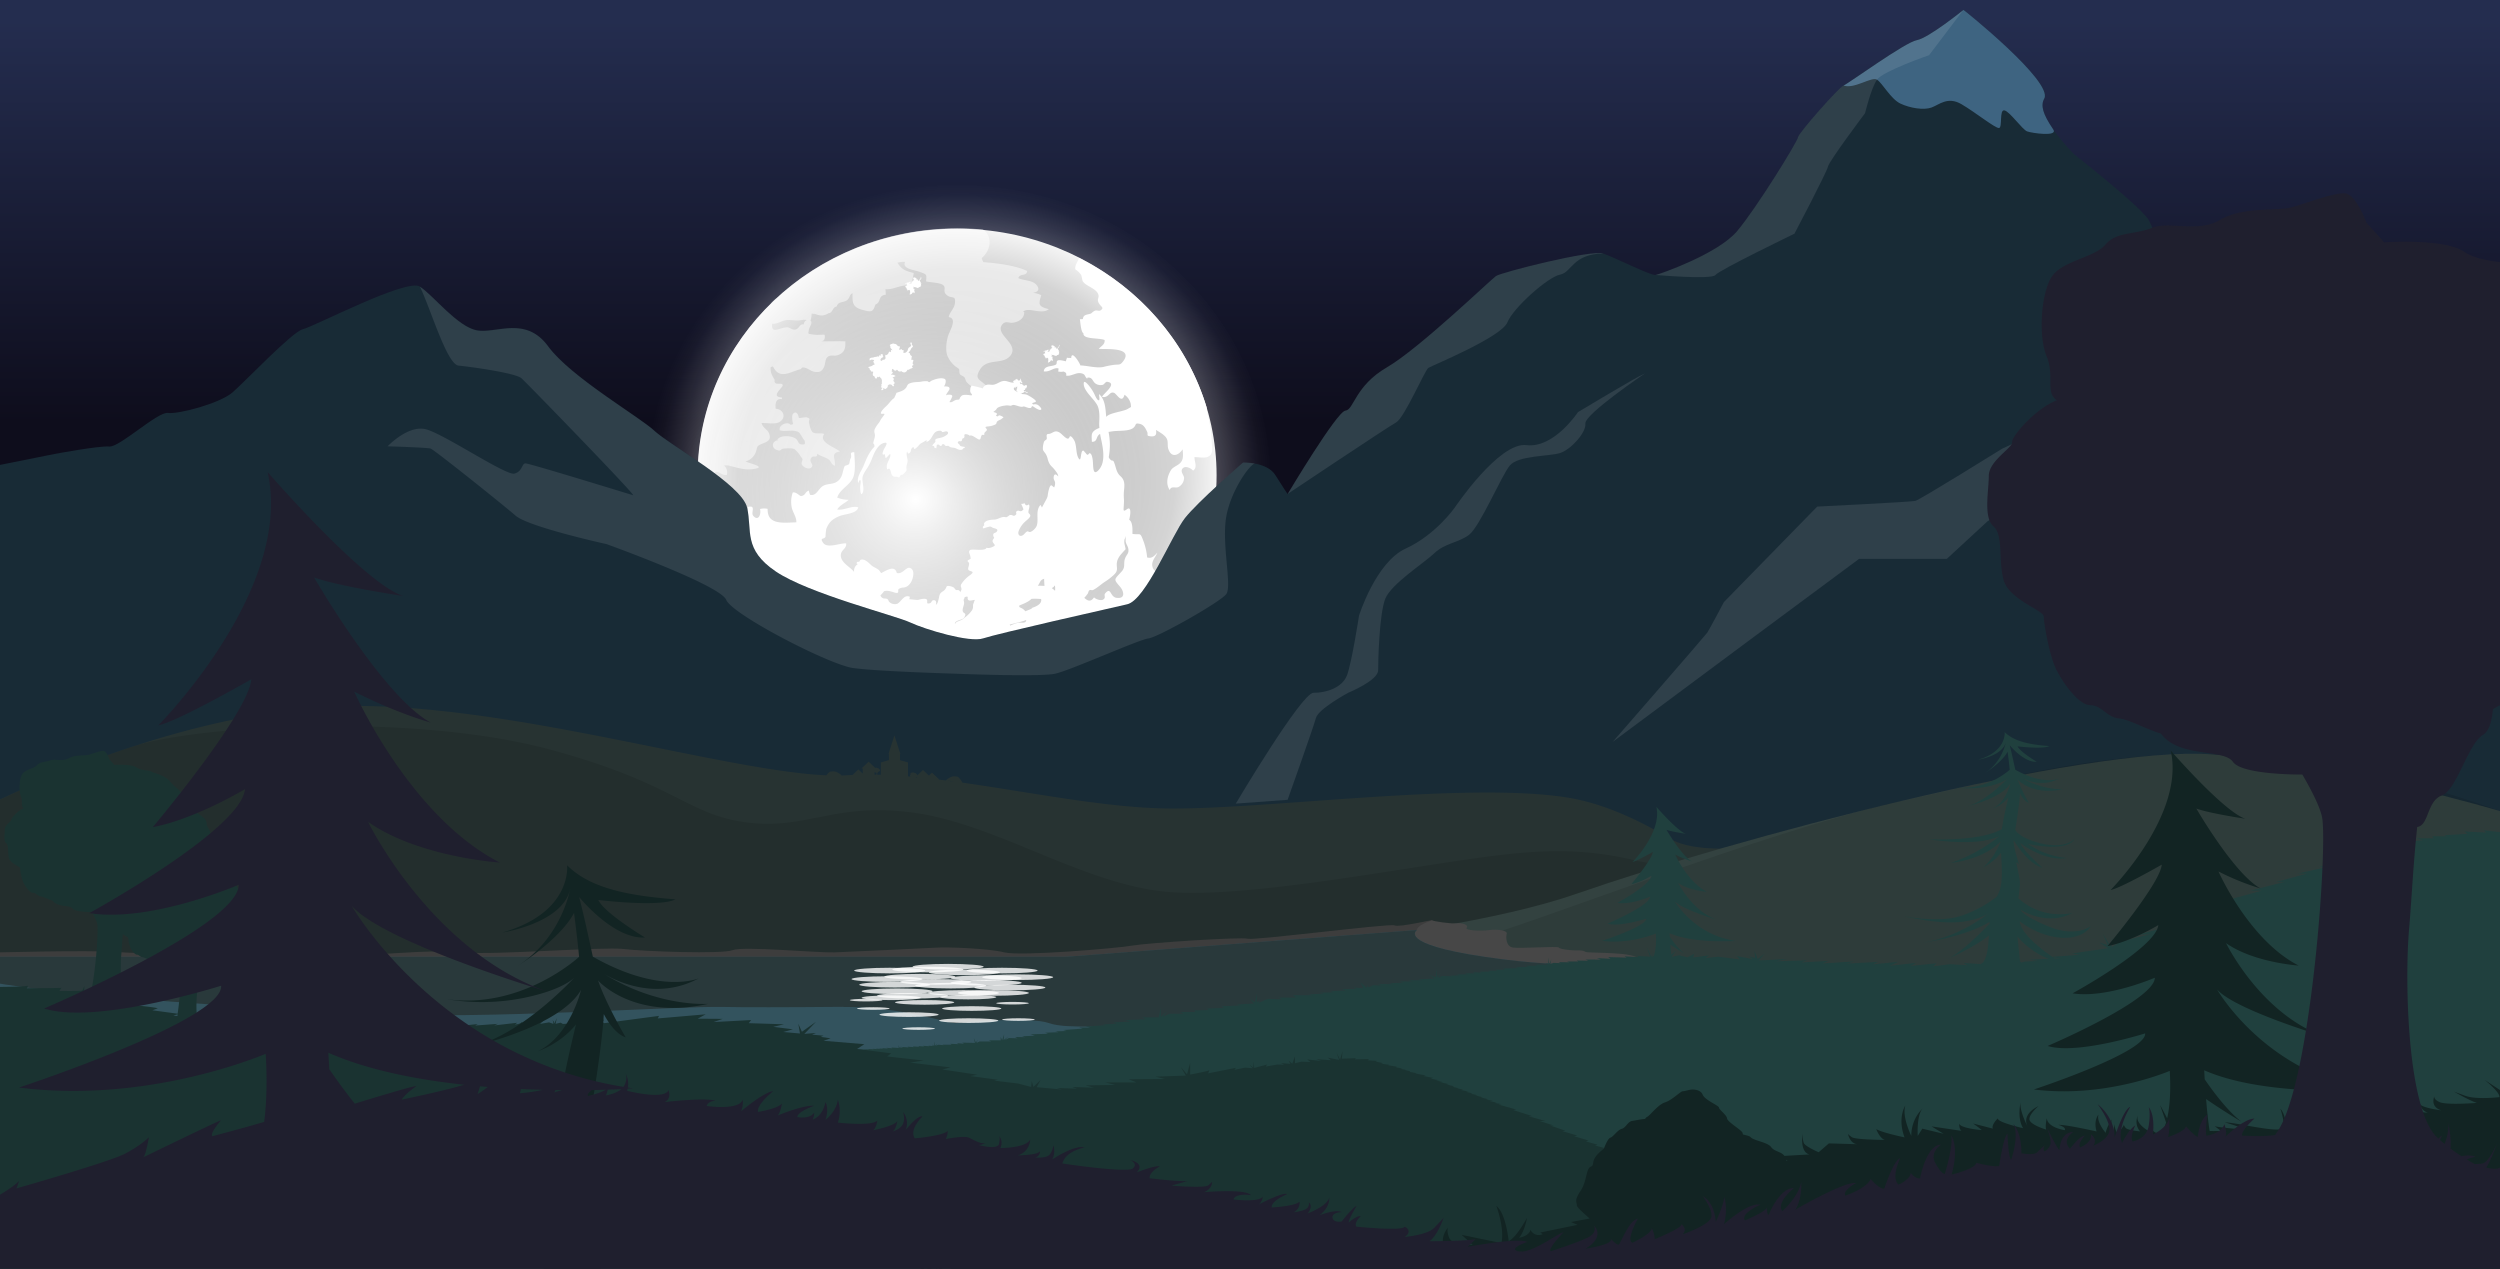 <svg xmlns="http://www.w3.org/2000/svg" xmlns:xlink="http://www.w3.org/1999/xlink" width="1602" height="813" viewBox="0 0 1602 813">
  <rect x="0" y="0" width="1602" height="813" fill="#333333" stroke="none"/>
  <defs>
    <clipPath id="clip-path">
      <rect id="Masque" width="1602" height="813" stroke-width="1" fill="#fff" stroke="#707070" transform="translate(-141 51)"/>
    </clipPath>
    <linearGradient id="linear-gradient" x1="0.5" y1="-0.716" x2="0.5" y2="0.647" gradientUnits="objectBoundingBox">
      <stop offset="0" stop-color="#fff"/>
      <stop offset="0.014" stop-color="#f6f6f8"/>
      <stop offset="0.07" stop-color="#ccced6"/>
      <stop offset="0.13" stop-color="#a0a4b2"/>
      <stop offset="0.2" stop-color="#7a7f94"/>
      <stop offset="0.28" stop-color="#5a617b"/>
      <stop offset="0.35" stop-color="#424a67"/>
      <stop offset="0.43" stop-color="#313a5a"/>
      <stop offset="0.52" stop-color="#273052"/>
      <stop offset="0.63" stop-color="#242d4f"/>
      <stop offset="1" stop-color="#0e0d1c"/>
    </linearGradient>
    <radialGradient id="radial-gradient" cx="202.651" cy="189.52" r="211.193" gradientTransform="translate(10.072 18.37) scale(0.95 0.903)" gradientUnits="userSpaceOnUse">
      <stop offset="0.25" stop-color="#fff"/>
      <stop offset="0.64" stop-color="#fff" stop-opacity="0.722"/>
      <stop offset="0.73" stop-color="#fff" stop-opacity="0.502"/>
      <stop offset="0.82" stop-color="#fff" stop-opacity="0.29"/>
      <stop offset="0.9" stop-color="#fff" stop-opacity="0.129"/>
      <stop offset="0.96" stop-color="#fff" stop-opacity="0.031"/>
      <stop offset="1" stop-color="#fff" stop-opacity="0"/>
    </radialGradient>
    <radialGradient id="radial-gradient-2" cx="166.279" cy="158.015" r="174.975" gradientTransform="translate(8.264 15.316) scale(0.95 0.903)" gradientUnits="userSpaceOnUse">
      <stop offset="0" stop-color="#ababab"/>
      <stop offset="0.84" stop-color="#d4d4d4"/>
      <stop offset="1" stop-color="#f4f4f4"/>
    </radialGradient>
    <radialGradient id="radial-gradient-3" cx="148.973" cy="139.285" r="155.191" gradientTransform="translate(7.404 13.501) scale(0.95 0.903)" gradientUnits="userSpaceOnUse">
      <stop offset="0" stop-color="#fff"/>
      <stop offset="0.16" stop-color="#fff" stop-opacity="0.788"/>
      <stop offset="0.39" stop-color="#fff" stop-opacity="0.51"/>
      <stop offset="0.6" stop-color="#fff" stop-opacity="0.29"/>
      <stop offset="0.78" stop-color="#fff" stop-opacity="0.129"/>
      <stop offset="0.92" stop-color="#fff" stop-opacity="0.039"/>
      <stop offset="1" stop-color="#fff" stop-opacity="0"/>
    </radialGradient>
    <radialGradient id="radial-gradient-4" cx="161.84" cy="914.072" r="168.61" gradientTransform="translate(8.043 88.601) scale(0.95 0.903)" xlink:href="#radial-gradient-3"/>
    <radialGradient id="radial-gradient-5" cx="133.23" cy="887.332" r="138.831" gradientTransform="translate(6.622 86.009) scale(0.95 0.903)" xlink:href="#radial-gradient-3"/>
  </defs>
  <g id="night" transform="translate(141 -51)" clip-path="url(#clip-path)">
    <g id="scene_night" transform="translate(-148.361 -8.035)">
      <g id="Calque_21" data-name="Calque 21" transform="translate(0.057)">
        <rect id="Sky-2" width="1610.009" height="510.325" fill="url(#linear-gradient)"/>
        <g id="Calque_29" data-name="Calque 29" transform="translate(419.607 177.499)">
          <g id="Moon">
            <ellipse id="Moon_Ray" data-name="Moon Ray" cx="201.007" cy="191.017" rx="201.007" ry="191.017" opacity="0.8" fill="url(#radial-gradient)"/>
            <g id="Moon-2" data-name="Moon" transform="translate(34.728 27.865)">
              <ellipse id="Background" cx="166.279" cy="158.015" rx="166.279" ry="158.015" transform="translate(0 0.22)" fill="url(#radial-gradient-2)"/>
              <g id="White_Shapes" data-name="White Shapes" transform="translate(1.265 18.983)">
                <path id="Tracé_2400" data-name="Tracé 2400" d="M723.469,362.332c-1.035,2.186-.69,5.464-1.265,7.759-1.15,4.59-1.265,13.66-8.164,13-.92,3.715.575,8.2-.92,11.693-1.035,2.295-4.025,3.278-4.945,5.355-.69,1.53-.115,3.5-.23,5.136-.345,3.825-2.3,6.338-6.67,7.212-3.22.656-7.245-1.093-4.6-4.153-3.45,2.732-4.255-.437-4.025-3.388-2.875,2.186-5.175,1.311-6.095-1.311-1.265-3.825,1.725-6.338,2.99-9.507-1.84,1.967-3.565,4.043-6.555,3.06a39.922,39.922,0,0,0-2.76-11.474c-1.84-4.917-1.725-2.841-6.67-3.606,0-2.623.345-7.54-2.07-9.07,1.15-4.48,1.15-8.633-1.38-6.775-3.1,2.186-2.07.656-1.955-5.136,0-1.639-.23-3.169-.115-4.59,0-2.623.69-5.136.115-7.759-.69-2.841-2.3-3.388-3.335-4.808-1.61-2.186-1.725-4.153-2.875-7.322-.69-2.076-1.265-1.311-1.84-1.639a4.416,4.416,0,0,1-1.725-2.076,42.534,42.534,0,0,0-.115-16.173c.8-.109,1.495-.219,2.185-.328,3.795-.656,10.349.109,13.454-2.076,2.645-1.967.69-3.606,4.485-2.732,2.645.656,3.68,3.169,4.485,4.808,1.15,2.186-1.035,2.841,2.645,3.169,3.1.219,3.68-1.421,3.1-4.152,2.185,1.421,5.865,3.278,7.015,5.792.92,1.858.23,4.48.92,6.447,1.84,5.573,6.21,4.59,9.2.219.23,2.841.69,6.01-1.15,8.305s-5.06,2.732-6.555,5.355c-2.185,3.825-3.22,8.524-.575,12.458.92-2.95,3.68-.984,5.635-1.967a6.827,6.827,0,0,0,3.565-5.9c0-1.53-2.76-4.043-.92-6.01s5.4-.109,6.67,1.421c3.1-2.076.8-5.682.92-8.633,2.185-.109,5.75.656,7.935,0,4.485-1.421,3.335-5.792,3.1-9.726a81.277,81.277,0,0,0-2.53-17.375,36.469,36.469,0,0,1-.8-4.917c-12.529-41.066-42.024-75.561-81.76-95.618-.575,2.295-2.76,4.48-2.3,7.322a12.175,12.175,0,0,1,3.68,3.5c.575,1.2.575,3.388,1.265,4.371,2.185,3.06,9.084,4.48,9.889,8.633.345,1.967-1.035,2.513,0,4.7,1.38,2.841,4.14,3.278,1.15,5.136-.69.437-2.3-.219-3.1,0-1.495.437-2.415,1.748-2.99,1.967-1.84.765-4.83.328-5.06,3.5a11.733,11.733,0,0,1-1.955.109c.345,1.639.69,8.414,2.3,8.961-.575,4.153,10.119,2.841,13.569,4.371.345,3.06-2.53,3.934-3.68,5.682,4.945.328,22.884-1.2,15.294,8.305-1.725,2.076-2.185,1.639-5.06,1.858a54.547,54.547,0,0,0-7.36,1.421c-4.6.874-9.544-.765-14.719-.984-.46-1.748-5.75-10.163-5.865-4.7-.8-.219-1.84.109-2.76-.328,0,.765-.69,1.639-.575,2.4-1.15-.219-4.025-1.093-5.29-.546s-.115,2.076-1.38,2.732c-2.415,1.311-7.245.328-7.589,4.262,4.14.546,6.44-2.841,9.429-1.858.115,0-.23,1.967-.115,1.967a9.163,9.163,0,0,0,3.45,0c1.265.765,1.84.546,1.61,2.623,3.335.546,6.21-2.186,9.544-1.53,2.99.656,1.955,1.748,3.91,3.5,0-.219.115-.437.115-.656,3.22-.656,3.335,2.513,5.175,3.715a5.655,5.655,0,0,0,4.6.874c1.035-.219,1.84-2.076,2.875-1.967,7.13.983-2.875,7.868-3.22,9.726,4.37.765,4.6-3.825,7.7-2.623,1.725.656,4.945,7.322,6.67,1.2a9.6,9.6,0,0,1,4.025,6.01c.115,2.4.69,1.421-1.955,3.06-2.875,1.748-11.959,2.513-13.8,5.136-.46-5.136-.575-11.146-4.6-14.643,0,1.639.8,4.48-.46,3.934s-2.3-3.825-3.22-5.245c-1.38-2.623-5.75-8.305-6.095-5.9-.575,5.136,6.555,9.944,8.854,14.752,1.495,3.278,1.15,8.305,1.035,10.928a31.249,31.249,0,0,0,.115,3.278,9.146,9.146,0,0,0-1.84.765c-3.795,2.076-3.1,3.934-2.99,8.087,3.565.109,2.645-3.06,4.6-4.59a2.417,2.417,0,0,1,.69-.437c.23,1.311.46,2.732.8,4.043,1.15,5.464,2.53,13.223-.92,18.031-.69.984-2.76,3.5-3.68,1.858s-.575-5.573-1.035-7.977c-.345-1.748-.69-3.278-1.725-3.606-.575-.219-.92,1.093-1.495.983s-.8-.656-1.38-1.311c-.92-.874-1.15-1.858-1.955-1.093-1.035.874-.8,6.666-2.07,5.136-2.07-2.732-1.495-7.431-2.645-10.819-.345-1.2-1.84-3.388-2.645-3.715-1.035-.437-.69,1.2-1.725,1.421-1.495.328-4.025-3.06-5.635-3.934-2.875-1.639-3.91.219-6.21.874-.8.219-1.495-.109-1.84.656s.23,1.967-.115,2.732-1.265.656-1.725,1.858a14.088,14.088,0,0,0-.69,3.825c0,1.53.115,1.421.92,2.623a9.708,9.708,0,0,1,2.185,4.48c1.15,4.262,2.53,4.371,4.485,6.884.69.874,2.53,3.169,2.185,4.262-1.035-1.53-2.875-2.186-2.875,1.093,0,.874.8,1.858.92,2.732a6.018,6.018,0,0,1-.575,3.169c-1.38-.656-1.725-2.4-2.875-.219a22.109,22.109,0,0,0-1.035,3.934c-.345,1.858-.115,2.076-1.035,3.825s-1.955,3.606-2.875,5.355c-.345-.546-.575-1.093-.92-1.639-3.335,3.5-1.15,8.961-2.3,12.895-.575,2.295-3.565,4.59-4.715,4.48-.8-.109-.92-.765-1.84-.219s-1.725,1.967-2.76,2.4c-1.955.983-3.22-.765-2.3-3.06a15.943,15.943,0,0,1,4.83-6.447c.575-.546,2.415-1.967,2.53-3.06.115-.874-.92-1.421-1.15-1.967-.345-1.639,1.265-3.715.23-5.355-1.84,1.2-2.185.328-2.76-.765a4.877,4.877,0,0,1-2.185.437,32.421,32.421,0,0,1,1.495,3.5c-2.3,2.841-2.875-.656-4.83,1.748.23.328.115.984.345,1.2-1.725,2.186-2.07.656-3.68.656-.92,0-.92.328-1.725.874-1.15.656-.8.656-2.07.437-2.185-.328-4.37,1.53-6.555,1.639s-5.75.219-6.785,2.513a3.544,3.544,0,0,1,.115,1.093c-.115.437-.8.656-.8,1.093-.23,1.53.69.765,1.61.546a25.964,25.964,0,0,1,2.76-.765c.92-.109,1.61.765,2.53.983,1.15.328,3.335.656,1.84,2.4-.575.656-1.61.546-2.07,1.421a2.464,2.464,0,0,0,.575,2.295c-.69,1.311-1.495,1.639-.8,3.06.345.765,1.265,1.093,1.035,2.186-1.84,1.093-3.565,1.748-5.175,1.2-.69,2.513-9.2.546-10.579,1.53-1.495,1.2.345,2.951.23,4.371,0,.328.345.765.23.984-.345.656-1.725.874-1.955,1.421-.23.765.575.765.8,1.421.46,1.311-.69,2.841-.46,4.152.345,1.639,5.29.765,1.15,3.715a20.442,20.442,0,0,0-5.175,5.136c-1.61,2.186,0,2.4-.345,4.262a6.509,6.509,0,0,1-.8,1.53,1.569,1.569,0,0,0-.8-1.2c-.69-.437-1.265.109-1.955-.328s-.8-1.311-1.84-1.748a9.368,9.368,0,0,0-2.875-.765c-1.15,0-1.035.109-1.495,1.093a5.024,5.024,0,0,1-2.3,2.513c-2.415,1.53-1.955,3.06-2.645,5.355-.23.874-.8,3.169-1.61,2.95.46-1.311.115-3.278-2.07-2.623-.575.219-.8,1.2-1.265,1.53a2.507,2.507,0,0,1-2.185.328c-.345-1.53.575-2.4-1.265-2.841a8.542,8.542,0,0,0-2.875.219c-1.265.219-1.265.546-2.76.437s-3.1-.328-4.6-.437c.115-.546.23-1.093.345-1.53-3.795-1.858-5.635,3.388-8.164,4.48a5.251,5.251,0,0,1-5.175-1.311c-.575-.765-.23-1.2-1.15-1.748s-2.07-.109-2.99-.656a2.553,2.553,0,0,1-1.38-1.748,16.615,16.615,0,0,0,2.3-2.623c1.955-.546,3.45-.109,5.4.437.69.219,2.645.983,3.335.546s.115-1.639.46-2.076c.46-.765,1.495-.874,2.3-1.2,2.185,0,4.14-.656,5.98-3.825,1.15-2.186,2.53-7.431-.69-8.742-2.645-1.093-4.83,4.262-8.624,3.169-1.265-4.917-5.75-2.186-10,.109a6.974,6.974,0,0,1-.69-.984c-1.265-2.076-4.025-2.513-5.75-4.152s-4.485-4.48-6.9-3.278c-.115,0-.46.765-.575.983-.345.328-1.035,0-1.38.328-.92.874-.345.983.345,1.311a5.043,5.043,0,0,0-2.415,5.027c-2.415-3.278-8.624-5.9-8.509-10.709.115-3.606,3.795-4.043,3.45-7.54-3.335-.546-11.959,3.5-14.719-.328s1.15-1.967,1.495-4.262a32.5,32.5,0,0,1,.46-4.7c1.495-3.715,3.22-6.12,8.624-8.305,3.335-1.311,11.269-1.53,11.844-5.573-4.485-1.2-8.509,2.076-13.454,1.421,1.61-2.841,5.52-4.371,7.359-6.229a19.148,19.148,0,0,1-7.359-1.421c1.84-5.792,8.969-8.2,10.579-13.878,1.265-4.371.575-10.381.345-15.19-3.795-.109-1.035,2.076-2.415,4.153-.46.656-.46,2.513-.92,3.388s-2.53.765-2.875,1.53c-1.38,3.06-1.035,6.338-3.795,8.961-3.1,2.951-6.67,1.748-9.889,3.5s-4.14,6.666-8.394,5.792a10.793,10.793,0,0,1-.8-2.732c-2.645.874-1.84,2.95-4.945,3.5-1.035.109-2.875-2.732-5.4-2.295a18.31,18.31,0,0,0-.69,9.289c.575,3.388,3.22,6.447,2.99,9.835-9.084.328-18.629,1.639-18.4-8.633a10.318,10.318,0,0,0-4.83.109c.8,3.5-1.15,8.086-4.37,4.371-1.84-2.076,2.3-7.1-3.565-5.682.69,2.95-.92,4.808-4.14,4.7-.46,3.06-.115,6.557-.345,9.726-7.819.328-11.039.765-14.719-5.245-1.265-2.186.115-3.5-2.415-5.355-1.495-1.093-4.6.546-6.555-.874a13.085,13.085,0,0,1-2.645-3.388c11.5,86.661,94.747,148.058,185.943,137.143,3.565-.437,7.13-.983,10.579-1.639a10.751,10.751,0,0,0,4.255-3.5c2.76-4.043,2.645-11.8,2.3-16.938-7.245.656-5.635-9.507-12.189-7.649-.69,4.153-1.38,10.928-7.474,11.037-3.45.109-3.335-2.186-5.635-3.06-4.37-1.749-1.035-1.421-5.29-.874-5.06.546-9.314,3.169-14.834,2.076-.23,0-.345-.109-.575-.109,1.495-.656,2.185-1.748,4.025-1.967,2.415-.328,4.37-1.53,2.185-3.606-2.415-2.295-1.38-1.967.92-3.278.69-.437,1.15-.983,1.725-1.311,1.035-.546,2.415-.437,3.22-1.53s.345-2.841.575-4.043a4.016,4.016,0,0,1,.69-1.967,9.319,9.319,0,0,0,1.725-.219c2.185-.765,1.38-1.53,2.875-2.623,2.53-1.748,6.095-1.53,8.739-2.951a3.453,3.453,0,0,0,.8-.546c2.53.109,6.9,1.311,7.475-1.53-.8-.328-2.3-.219-2.3-1.2s1.495-1.311,2.185-1.749c1.15-.656,3.68-2.513,1.955-3.934a1.53,1.53,0,0,0-1.84-.328c1.265-.765,2.76-1.311,4.14-2.076,1.725,1.311,4.715,1.858,6.785,2.076,1.725.219,4.6-.765,5.865.656s.23,4.48-1.38,5.245c4.14,2.4,18.974-.874,12.764,6.557-3.22,3.825-13.339,3.278-6.9,7.431,3.1,1.967,5.29,1.749,5.52,4.917a19.369,19.369,0,0,1-1.495,6.666c-1.035,1.748-4.6,2.186-2.875,4.371,1.15,1.421,3.795.437,5.06,1.53-1.84,2.4-5.52,1.858-7.474,3.825s-.23,5.027-1.15,7.322c66.465-18.124,114.238-73.381,120.052-138.859C726,359.632,724.388,360.507,723.469,362.332ZM616.985,410.851c0,1.53.115,3.06.23,4.59-1.38-.109-2.875-.109-4.255-.109,1.61-2.153,1.265-3.683,4.025-4.448Zm-50.367,43.492h0c.115-.109.115,0,.23,0Zm-6.785-14.971c.345-1.858,4.14-2.076,5.29-3.06a3.736,3.736,0,0,0,1.38-2.513c-.115-.983-.92-.765-1.495-1.748-.8-1.53.575-3.825.69-5.355a6.933,6.933,0,0,0-.345-2.295,4.686,4.686,0,0,0,.69-1.749c3.1-1.093,1.38.546,2.185,1.639s2.76.219,4.37.109c-.46.983-.8,2.076-1.15,3.06-.115,1.311.23,1.967-.69,3.606a19.56,19.56,0,0,1-4.6,4.59c-1.84,1.639-1.725,1.421-4.14,2.4a3.2,3.2,0,0,0-2.07,1.639c-.115.033-.23-.077-.115-.3Zm24.953,13a23.371,23.371,0,0,1,1.495-2.076,23.343,23.343,0,0,0-1.495,2.109Zm15.064-13.223a37.88,37.88,0,0,0-4.715,1.748.9.9,0,0,0-.23-.656c3.565-.984,7.13-1.639,10.579-2.951,0,2.546-3.335,1.344-5.635,1.891Zm9.544-9.726c0,.656-2.415,1.421-4.485,2.295a5.79,5.79,0,0,0-2.53-2.076c-.575-.328-1.725-.546-1.265-1.639,1.725-.765,5.865-2.186,7.7-4.262a38.505,38.505,0,0,1,6.21.109c.8,3.093-3.22,4.841-5.635,5.606Zm12.534-12.567a10.743,10.743,0,0,0,1.38-.984,4.537,4.537,0,0,1,.115-.546c.69-.328.69,1.421.575,3.278a14.682,14.682,0,0,0-2.07-1.716Zm46.8-18.686c-1.035,3.388.575,5.245-2.3,8.305-4.715,5.136-5.06,4.48-.69,9.616,2.3,2.732,3.565,7.759-2.3,6.994-4.37-.546-3.45-7.431-7.359-2.841-1.035,1.311.8,2.623-1.265,3.934-1.495.983-4.945-.328-5.865-1.421-2.07,3.278-4.255,2.186-6.21.328.8-.874,1.495-1.748,2.07-2.513s.46-1.639,1.035-2.186c.92-.765,1.495,0,2.185-.219,1.61-.546,4.025-2.513,5.865-3.934s3.565-2.295,5.4-3.825c.8-.656,3.22-2.513,3.91-3.934.8-1.748.345-2.732.345-4.371-.23-4.371,2.875-7.1,5.635-10.163-.115-1.53-.92-3.388-.8-5.027.115-1.967,0-.328.575-2.513.115-.328.115-.656.23-.874v3.278c.23,1.748,1.265,2.841,1.61,4.262.92,3.748-1.035,3.967-2.07,7.136Z" transform="translate(-396.2 -205.3)" fill="#fff"/>
                <path id="Tracé_2401" data-name="Tracé 2401" d="M518.133,256.688c-.23-.109,0-.546,0-.765s0-1.2-.575-1.093c-.92.219.115,1.53,0,2.076s-.8.874-1.15,1.093a2,2,0,0,0-.8,1.311,2.979,2.979,0,0,1-1.61,2.076c-.345.109-1.035.219-1.265,0s.115-.765.115-1.093,0-.437-.23-.546-.345.109-.575,0-.23-.109-.345-.328-.115-.328-.46-.328-.69.874-1.035.437.23-1.2.23-1.639a.764.764,0,0,0-.345-.656c-.23-.109-.345.109-.69,0s-.8-.765-1.15-1.093c-.575-.437-1.15-.328-1.84-.546-.23-.109-.46-.219-.575-.109s-.115.328-.345.328a1.529,1.529,0,0,0-.69.109c-.23.109-.46.328-.69.437s-.115.219,0,.437a1.136,1.136,0,0,1,.23.874c0,.765.345.874.8,1.421.115.219.575.656.46.874-.23-.328-.69-.546-.92,0a4.527,4.527,0,0,1,.115.546c0,.219-.115.328-.23.546-.46-.219-.46-.546-.92-.219a2.281,2.281,0,0,0-.46.656,1.812,1.812,0,0,1-.345.656l-.92.874-.345-.328c-1.035.437-.115,1.748-.345,2.4a1.562,1.562,0,0,1-1.15.874c-.23,0-.345-.109-.575,0s-.345.437-.575.546a.526.526,0,0,1-.463.093.5.5,0,0,1-.342-.312.631.631,0,0,1-.115-.437,1.906,1.906,0,0,1,1.15-1.311c.115-.109.69-.328.69-.546s-.345-.328-.345-.437c-.115-.328.345-.765,0-1.093-.575.219-.69,0-.8-.219h-.69a2.71,2.71,0,0,1,.46.765c-.69.546-.92-.219-1.495.328a.392.392,0,0,1,.115.328c-.46.437-.575.109-1.15.109-.23,0-.23.109-.46.219a.9.9,0,0,1-.575.109c-.69-.109-1.265.437-1.955.437s-1.725.219-1.955.874c0,.109.115.219.115.328s-.23.219-.115.328c0,.437.23.219.575.109l.69-.328c.23-.109.575.109.8.109s1.035,0,.8.546c-.115.219-.46.219-.46.437a.922.922,0,0,0,.345.546c-.115.328-.23.437.115.765s.46.219.575.437a2.675,2.675,0,0,1-1.38.656c.115.656-2.53.984-2.76,1.311s.575.656.8.983c0,.109.23.109.23.219s-.345.437-.23.546.345.109.46.219c.345.219.345.656.69.874s1.38-.437,1.035.656a2.677,2.677,0,0,0-.115,1.639c.115.546.575.437.92.765s.23.546.345.765.46.437.575.765c.115,0,.92-.437.92-.656a.4.4,0,0,0-.23-.328c.345-.546.46-.109.8,0s.575-.328.92-.437c.115.219.345.437.46.656a3.808,3.808,0,0,1,.69.656,3.719,3.719,0,0,1,.345,1.2.818.818,0,0,1-.115.874c-.115.437.115.328.23.656s-.575.874-.46,1.421c0,.109.115.219.115.437s-.345.656-.23.984.575.219.8.437c-.23.328-1.15,1.2-.46,1.421a1.176,1.176,0,0,0,1.035-.437.652.652,0,0,0-.115-.765c.46-.546.69.437,1.265.437s1.265-.765,1.495-1.093c.46-.546-.115-.874.46-1.311a2.529,2.529,0,0,1,.92-.546,3.188,3.188,0,0,1,1.38.328c.23.219.345.656.69.874a.716.716,0,0,0,.8-.328c.115-.328-.23-.328-.345-.546-.115-.437.575-.656.69-1.093.115-.656-.8-1.093-.8-1.748,0-.328.46-.656.345-.983a1.292,1.292,0,0,0-.92-.765c.575-.437,1.38-.656,1.955-1.093-.23-.328-.8-.437-1.15-.656a4.269,4.269,0,0,0-1.15-.219c-.23,0-.575,0-.575-.219.345-.219,1.15-.765,1.15-1.2,0-.109-.115-.219-.23-.328a2.489,2.489,0,0,0-.575-.437c-.115-.328.345-.328.345-.656s-.23-.656.46-.874a8.574,8.574,0,0,0,1.035.983c.46.437,1.035.109,1.495-.328v-.109c.23-.109.92.874,1.15.983a1.631,1.631,0,0,0,1.725-.109,2.944,2.944,0,0,0,2.07.874,2.555,2.555,0,0,0,1.725-1.311c0-.109-.115-.219,0-.328s.46,0,.575,0a3.676,3.676,0,0,0,1.15-.546,3.555,3.555,0,0,1,1.15-.437c.115-.109.69-.328.69-.437a.988.988,0,0,0-.345-.546c-.46-.656.345-.874.92-1.2-.115-.219-.46-.437-.575-.656s0,0,0-.328a2.45,2.45,0,0,1,.23-1.2c.23-.437.345-1.2-.46-1.093s-.69,0-.575-.765v-.546c0-.109.345-.546.23-.874s-.575-.546-.8-.765a2.465,2.465,0,0,1-.46-1.093c-.115-.437-.345-.219-.46-.328s-.345-.219-.46-.328a5.589,5.589,0,0,0,1.725-2.513c.345-.546,1.61-1.311,1.035-1.967C518.594,256.579,518.363,256.907,518.133,256.688Z" transform="translate(-382.098 -200.706)" fill="#fff"/>
                <path id="Tracé_2402" data-name="Tracé 2402" d="M521.052,217.056a.148.148,0,0,1,0-.219s0-.437-.23-.437,0,.546,0,.765-.345.328-.46.437-.23.328-.345.437c-.115.328-.23.656-.575.765-.115,0-.345.109-.46,0s0-.328,0-.437,0-.109-.115-.219-.115,0-.23,0a.112.112,0,0,1-.115-.109.112.112,0,0,0-.115-.109c-.115,0-.23.328-.345.218s.115-.437.115-.546,0-.219-.115-.219h-.23c-.115,0-.23-.328-.46-.437s-.46-.109-.69-.219-.115-.109-.23,0,0,.109-.115.109h-.23c-.115,0-.115.109-.23.219s0,.109,0,.219a.392.392,0,0,1,.115.328c0,.328.115.328.345.546s.23.219.115.328c-.115-.109-.23-.219-.345,0s0,.109,0,.219,0,.109-.115.219c-.115-.109-.115-.219-.345-.109s-.115.109-.115.219,0,.109-.115.219l-.345.328-.115-.109c-.345.109,0,.656-.115.874s-.23.328-.46.328h-.23c-.115,0-.115.109-.23.219s-.23,0-.345-.109v-.109a.483.483,0,0,1,.46-.437s.23-.109.23-.219a.112.112,0,0,0-.115-.109.5.5,0,0,0,0-.437c-.23.109-.23,0-.345-.109h-.23c.115.109.115.219.23.328-.23.219-.345-.109-.575.109v.109c-.115.109-.23,0-.46,0s-.115,0-.23.109-.115,0-.23,0a2.468,2.468,0,0,0-.69.219c-.23.109-.69.109-.69.328v.109s-.115.109,0,.109.115.109.23,0a.411.411,0,0,0,.23-.109h.345c.115,0,.345,0,.23.219s-.115.109-.115.109a.377.377,0,0,1,.115.219c0,.109-.115.219,0,.328s.115.109.23.109a.891.891,0,0,1-.46.219c0,.219-.92.328-1.035.437s.23.219.345.328.115,0,.115.109-.115.109-.115.219.115,0,.115.109.115.219.23.328.46-.219.345.219a.472.472,0,0,0,0,.546c0,.219.23.109.345.328s.115.219.115.328.115.219.23.328.345-.109.345-.219a.112.112,0,0,0-.115-.109c.115-.219.115,0,.345,0s.23-.109.345-.109.115.109.23.219.23.109.23.219a.63.63,0,0,1,.115.437v.328c0,.109,0,.109.115.219s-.23.328-.23.546v.109a1.057,1.057,0,0,0-.115.328c0,.109.23.109.23.219s-.46.437-.115.546.345-.109.345-.219v-.328c.115-.219.23.109.46.109s.46-.328.575-.437,0-.328.23-.437a.887.887,0,0,0,.345-.219c.115-.109.345,0,.46.109s.115.219.23.328a.44.44,0,0,0,.345-.109c0-.109-.115-.109-.115-.219s.23-.219.23-.437-.345-.437-.345-.656.115-.219.115-.328-.115-.219-.345-.328c.23-.219.46-.219.69-.437a.892.892,0,0,0-.46-.219c-.115-.109-.23-.109-.46-.109s-.23,0-.23-.109.46-.219.46-.437,0-.109-.115-.109-.115-.109-.23-.109.115-.109.115-.219-.115-.219.115-.328l.345.328c.115.109.345,0,.575-.109h0c.115,0,.345.328.46.328a.54.54,0,0,0,.575,0,1.073,1.073,0,0,0,.8.328,1.141,1.141,0,0,0,.575-.437v-.109h.23a.892.892,0,0,0,.46-.219c.115-.109.23-.109.46-.219l.23-.109a.333.333,0,0,0-.115-.219c-.23-.219.115-.328.345-.437,0-.109-.115-.109-.23-.219s0,0,0-.109a.631.631,0,0,1,.115-.437c.115-.109.115-.437-.115-.437s-.23,0-.23-.219v-.219c0-.109.115-.219.115-.328s-.23-.219-.345-.328-.115-.219-.23-.437-.115-.109-.115-.109a.112.112,0,0,1-.115-.109,6.1,6.1,0,0,0,.69-.874c.115-.219.575-.437.345-.765C521.282,217.056,521.167,217.056,521.052,217.056Z" transform="translate(-379.037 -204.27)" fill="#fff"/>
                <path id="Tracé_2403" data-name="Tracé 2403" d="M598.182,256.886a.148.148,0,0,1,0-.219s0-.437-.23-.437,0,.546,0,.765-.345.328-.46.437-.23.328-.345.437c-.115.328-.23.656-.575.765-.115,0-.345.109-.46,0s0-.328,0-.437,0-.109-.115-.219-.115,0-.23,0a.112.112,0,0,1-.115-.109s0-.109-.23-.109-.23.328-.345.219.115-.437.115-.546,0-.219-.115-.219h-.23c-.115,0-.23-.328-.46-.437a4.975,4.975,0,0,0-.69-.219c-.115,0-.115-.109-.23,0s0,.109-.115.109h-.23c-.115,0-.115.109-.23.219s0,.109,0,.219a.392.392,0,0,1,.115.328c0,.328.115.328.345.546s.23.219.115.328c-.115-.109-.23-.219-.345,0s0,.109,0,.219,0,.109-.115.219c-.115-.109-.115-.219-.345-.109s-.115.109-.115.219,0,.109-.115.219l-.345.328-.115-.109c-.345.109,0,.656-.115.874s-.23.328-.46.328h-.23c-.115,0-.115.109-.23.219s-.23,0-.345-.109v-.109a.5.5,0,0,1,.345-.437s.23-.109.23-.219a.112.112,0,0,0-.115-.109.5.5,0,0,0,0-.437c-.23.109-.23,0-.345-.109h-.23c.115.109.115.219.23.328-.23.219-.345-.109-.575.109v.109c-.115.109-.23,0-.345,0s-.115,0-.23.109-.115,0-.23,0a2.467,2.467,0,0,0-.69.219c-.23.109-.69.109-.69.328v.109s-.115.109,0,.109.115.109.23,0a.41.41,0,0,0,.23-.109h.345c.115,0,.345,0,.23.219s-.115.109-.23.109.115.109.115.219-.115.219,0,.328a.363.363,0,0,0,.23.109.891.891,0,0,1-.46.219c0,.219-.92.328-1.035.437s.23.219.345.328.115,0,.115.109-.115.109-.115.219.115,0,.23.109.115.219.23.328.46-.219.345.219a.472.472,0,0,0,0,.546c0,.219.23.109.345.328s.115.219.115.328.115.219.23.328.345-.109.345-.219a.112.112,0,0,0-.115-.109c.115-.219.115,0,.345,0s.23-.109.345-.109.115.109.23.219.23.109.23.219a.63.63,0,0,1,.115.437v.328c0,.109,0,.109.115.219s-.23.328-.23.546v.109a1.058,1.058,0,0,0-.115.328c0,.109.23.109.23.219s-.46.437-.115.546.345-.109.345-.219v-.328c.115-.219.23.109.46.109s.46-.328.575-.437,0-.328.23-.437a.887.887,0,0,0,.345-.219c.115-.109.345,0,.46.109s.115.219.23.328a.44.44,0,0,0,.345-.109c0-.109-.115-.109-.115-.219s.23-.219.23-.437-.345-.437-.345-.656.23-.219.115-.328l-.345-.328c.23-.219.46-.219.69-.437a.891.891,0,0,0-.46-.219c-.115-.109-.23-.109-.46-.109s-.23,0-.23-.109.46-.219.46-.437,0-.109-.115-.109-.115-.109-.23-.109.115-.109.115-.219-.115-.219.115-.328l.345.328c.23.109.345,0,.575-.109h0c.115,0,.345.328.46.328a.54.54,0,0,0,.575,0,1.073,1.073,0,0,0,.8.328,1.141,1.141,0,0,0,.575-.437v-.109h.23a.892.892,0,0,0,.46-.219.44.44,0,0,1,.345-.109.411.411,0,0,0,.23-.109.333.333,0,0,0-.115-.219c-.23-.219.115-.328.345-.437,0-.109-.23-.109-.23-.219v-.109a.631.631,0,0,1,.115-.437c.115-.109.115-.437-.115-.437s-.23,0-.23-.219v-.219c0-.109.115-.219.115-.328s-.23-.219-.345-.328-.115-.219-.23-.437-.115-.109-.115-.109a.112.112,0,0,1-.115-.109,6.1,6.1,0,0,0,.69-.874c.115-.219.575-.437.345-.765C598.3,256.886,598.182,256.995,598.182,256.886Z" transform="translate(-367.508 -200.575)" fill="#fff"/>
                <path id="Tracé_2404" data-name="Tracé 2404" d="M599.97,293.094a3.491,3.491,0,0,0-3.1-.437c-2.3-1.311,1.725-1.093,1.61-2.076s-3.565-3.06-5.06-3.825c-1.955-1.093-3.22-.437-4.83-1.093h.575c.115,0,.46.109.345-.219s0-.219.23-.219h.23c.115,0,.23.109.345,0s.23-.219.23-.328.23-.109.345-.219.115-.109.115-.219a.112.112,0,0,1,.115-.109,4.732,4.732,0,0,0,1.035.546c.23.109.575.546.8.328,0-.219-.115-.219-.115-.328s.23,0,.23,0,.46,0,.345-.219-.575.109-.8.109-.345-.219-.46-.328a.9.9,0,0,0-.575-.219.977.977,0,0,1-.8-.437c0-.109-.115-.328,0-.437s.345,0,.46,0,.23,0,.23-.109v-.219a.112.112,0,0,1,.115-.109c.115,0,.115-.109.115-.219s-.345-.219-.23-.328.46,0,.575,0a.411.411,0,0,0,.23-.109v-.219c0-.109.23-.328.345-.437s.115-.437.115-.656v-.219c0-.109-.115,0-.115-.109v-.251c0-.109-.115-.109-.23-.219h-.23a.44.44,0,0,1-.345.109c-.345,0-.345.219-.575.328s-.23.219-.345.219c.115-.109.23-.328,0-.328s-.115.109-.23.109-.115,0-.23-.109.23-.219,0-.328-.115-.109-.23-.109-.115,0-.23-.109-.23-.219-.345-.219l.115-.109c-.23-.328-.69,0-.92,0a.359.359,0,0,1-.345-.328v-.219c0-.109-.23-.109-.23-.219a.2.2,0,0,1,0-.328.167.167,0,0,1,.23,0,.638.638,0,0,1,.575.328s.115.219.23.219a.112.112,0,0,0,.115-.109s.345.109.46,0c-.115-.219,0-.219,0-.328v-.219c-.115.109-.23.109-.23.219-.23-.219,0-.328-.115-.546a.112.112,0,0,0-.115.109c-.23-.109-.115-.219-.115-.328s0-.109-.115-.219,0-.109,0-.219-.23-.437-.23-.656a.764.764,0,0,0-.345-.656h-.23v.219c.115.109.115.109.115.219v.328c0,.109,0,.328-.23.328s-.115-.109-.23-.109-.115.109-.23.109-.23-.109-.345,0,0,.109-.115.219a1.517,1.517,0,0,1-.345-.437c-.23.109-.46-.874-.575-.874s-.23.219-.345.328,0,.109-.115.109-.115-.109-.23-.109a.112.112,0,0,1-.115.109q-.172,0-.345.328c-.115.219.23.437-.23.328a.54.54,0,0,0-.575,0c-.23.109-.115.219-.23.328a.364.364,0,0,1-.23.109l-.23.219s.23.328.345.328a.112.112,0,0,0,.115-.109c.23.109,0,.109,0,.328s0,.109.115.219h-.345c-1.955.109-3.795-1.093-5.635-1.093-2.645,0-4.485,1.967-6.9,2.4-1.495.328-3.22-.437-4.83.219-1.15.437-2.185,1.639-2.07,2.186q-3.515-1.047-7.13-1.748c-1.035.765-.92,1.967-1.035,2.841a2.662,2.662,0,0,0,.69,2.186c.23.328.8.765.115,1.2-1.265-.109-4.37-.765-5.98,0-.575.328-.69.656-1.035.984s-.46.983-.69,1.421c-.8.656-1.495.109-2.645.656-1.725.656-2.07,1.639-3.795,1.2a22.51,22.51,0,0,0,1.725-3.278c.575-1.421-1.15-1.639-3.45-1.311-.115.109-.23.219-.23.328-.8-.109,1.725-3.06,1.955-3.825.46-1.748-1.035-1.967-3.45-1.967,1.15-1.639,1.61-4.262.345-4.808-2.3-.983-5.98.109-8.394,1.2-.46.219-.8.656-1.265.874-.69.109-.8-.437-1.265-.546a14.5,14.5,0,0,0-4.37.328c-1.495.219-2.645.109-4.14.328a11.5,11.5,0,0,0-3.335.874c-1.035.656-1.15,1.311-1.61,2.186-1.38,2.295-3.91,2.841-6.44,3.715-.345.983-.8,1.967-1.265,2.951-.69.983-.115.219-1.15,1.093-1.84,1.748-2.53,3.06-4.485,4.808-2.415,2.186-4.255,4.808-2.185,4.59,2.415-.219,1.38.328-.69,3.278-.575.874-.92,1.748-1.495,2.513a19.126,19.126,0,0,0-2.645,4.043c-.575,1.748,0,2.513.115,3.5.115,1.639-.46,2.732-.92,4.7-.345,1.311.23,1.093.345,1.421a2.733,2.733,0,0,1,.23,1.639c-3.45,3.5-5.29,8.2-7.015,12.458-1.38,3.169-4.485,7.1-3.335,10.818.345-.656.92-2.513,1.38-1.748s0,2.732-.115,3.715c-.115,1.748.23,6.12,1.15,4.917,2.07-2.513-.115-7.212.345-10.491.345-2.186,2.185-4.7,3.1-6.12a32.693,32.693,0,0,0,3.1-6.338c1.265-3.169,3.22-7.759,6.555-9.289.69-.328,2.645-.983,2.645.109s-1.61,3.06-2.07,4.48c-.345.984-.69,1.967-.345,2.4s.92-.328,1.15-.109.23.656.345,1.093c.23.765,0,1.311.575,1.2.8-.219,2.645-3.278,2.76-2.076.23,2.076-1.725,4.371-2.185,6.557a5.513,5.513,0,0,0,.115,2.732c.345.546.69-.437,1.38-.219.92.328,1.035,2.841,1.61,3.825,1.035,1.748,2.07,1.093,3.565,1.421.46.109.8.546,1.265.219s.46-1.093,1.035-1.421.92.109,1.495-.546a14.409,14.409,0,0,0,1.725-1.858c.575-.874.46-.765.345-1.639a7,7,0,0,1,.345-3.06c.8-2.623.115-3.06-.115-5.027-.115-.656-.345-2.4.345-2.951,0,1.093.69,2.076,1.955.328.345-.437.23-1.2.46-1.748a4.519,4.519,0,0,1,1.38-1.53c.575.765.115,1.858,1.495.984a13.58,13.58,0,0,0,1.84-1.748c.8-.874.8-1.093,1.84-1.639s2.3-1.311,3.335-1.967a4.269,4.269,0,0,1-.115,1.2c2.99-.765,3.68-4.371,5.52-6.12,1.15-1.093,3.45-1.311,4.025-.874s.23.656.92.656,1.61-.546,2.3-.437c1.38.109,1.495,1.421.23,2.295a10.531,10.531,0,0,1-4.715,1.967c-.46.109-1.955.328-2.415.874s0,.983-.115,1.421c-.345.984-1.84,1.639-1.955,2.732,1.38,0,1.265.437,1.265,1.2a2.494,2.494,0,0,1,1.265.437l.345-2.295c2.185-.765,1.265,1.2,3.1.546,0-.219.23-.546.23-.765,1.61-.656,1.38.328,2.185.765.46.328.575.109,1.265.109s.575-.109,1.265.437c1.035.874,2.875.546,4.025,1.093s3.1,1.639,4.485.656a2.372,2.372,0,0,1,.345-.546c.23-.219.575-.109.8-.328.69-.765-.115-.656-.69-.765a9.979,9.979,0,0,1-1.725-.437c-.575-.219-.575-.874-1.035-1.2s-1.495-1.311-.115-1.858c.575-.219,1.035.219,1.61-.109a1.566,1.566,0,0,0,.46-1.421c.8-.546,1.38-.437,1.495-1.421.115-.546-.345-.874.23-1.53a3.934,3.934,0,0,1,3.22.984c1.15-1.2,5.06,2.513,6.095,2.4s.8-1.639,1.38-2.4c.115-.219.115-.546.23-.546.345-.219,1.265.109,1.495-.109s0-.546.115-.983c.23-.874,1.38-1.311,1.61-2.076.345-.984-2.53-1.967.575-2.295a12.247,12.247,0,0,0,4.485-1.093c1.495-.656.8-1.2,1.61-2.186a8.978,8.978,0,0,1,2.07-1.093c.69-.437,1.265-.984,1.955-1.421a5.363,5.363,0,0,0-2.76-1.311c-.345,0-.8.546-.92.656-2.07-.328-.575-.765-.575-1.53s-1.38-.983-2.3-1.311a19.8,19.8,0,0,0,1.61-1.311c.575-.656.575-1.093,1.61-1.639a12.918,12.918,0,0,1,4.025-1.093,7.432,7.432,0,0,1,3.1,0c1.61.219,1.15-.328,2.415-.437s3.565,1.093,5.4,1.2c.575,0,.92-.219,1.38-.219,1.15.109,2.645,1.093,3.91.983,1.495,0,.575-.983,1.725-1.2,1.15.656,4.6,3.388,5.52,2.076C602.27,295.28,600.89,293.75,599.97,293.094Zm-15.524-11.146h0c.23-.109.23-.219.345-.328a2.281,2.281,0,0,1,.46.656c.115-.109.115-.328.23-.437v-.656s.345.437.46.328.115,0,.115-.109.115-.109.115-.219.115.109.23.109.23-.109.345.109l-.345.328c-.115.219,0,.328.115.437s-.345.328-.345.437-.115.437.115.546a.657.657,0,0,0-.23.765,1.358,1.358,0,0,0,.575.546h.115v.219l.115.109a10.372,10.372,0,0,1-2.3-1.53,1.638,1.638,0,0,1-.115-1.311Z" transform="translate(-382.979 -198.755)" fill="#fff"/>
              </g>
              <g id="Grey_Shapes" data-name="Grey Shapes" transform="translate(0.23)">
                <path id="Tracé_2405" data-name="Tracé 2405" d="M615.281,230.767a16,16,0,0,0-5.4-1.53c4.14-.546,4.485-3.06,1.84-5.573s-7.819-2.295-11.154-3.825c.92-3.278,5.52-.983,5.635-4.59-7.474-3.606-19.549-5.027-28.058-5.682a12.41,12.41,0,0,1-1.035-2.623c5.865-4.7,7.245-13.878.805-18.249a163.985,163.985,0,0,0-16.444-.765c-42.437-.018-83.264,15.431-114.073,43.165h0c-.69.656-1.38,1.2-2.07,1.858v-.142a.112.112,0,0,1-.115.109,12.816,12.816,0,0,0-1.265,1.2h0a14.4,14.4,0,0,0-1.84,1.858v.109c-.46.437-.92.983-1.38,1.421h0c-2.185,2.186-4.37,4.48-6.44,6.884h0c-25.255,28.46-39.068,64.509-38.982,101.737.92,3.169,3.335,5.9,6.9,4.7s1.61-2.732,2.99-5.136c2.415-4.371,4.485.983,8.624.219a5.956,5.956,0,0,0-1.84-6.01,8.327,8.327,0,0,1,4.025.328c4.83,1.093,9.2,2.732,14.489,1.967,9.774-1.311-2.185-3.5-4.715-4.918a9.637,9.637,0,0,0,6.555-5.9c1.38-4.043.115-3.715,4.485-5.573,3.1-1.311,5.52-2.186,4.14-6.229-.92-2.841-4.14-3.715-4.945-6.884,3.795-.219,9.2,1.2,12.189-1.093,3.565-2.841,1.955-7.649-3.1-8.087-.345-2.841-.115-6.884,4.025-6.12V296.3c-8.049-.437,1.15-6.557.46-8.086-.575-1.311-3.68-.328-4.485-.984-1.38-.983-.23-1.53-.92-2.732-1.725-2.732-2.53-4.59-2.3-7.649a5.969,5.969,0,0,1,1.495-.437c4.14,8.742,11.154,3.388,17.364,1.858,1.15-.328.69-1.2,2.07-1.2,2.415.109,4.6,2.295,6.9,2.732,3.68.656,5.175-.219,6.555-3.5.69-1.858.575-4.153,1.61-5.464,1.955-2.295,4.025-.874,6.555-1.53,4.715-1.311,5.52-4.371,5.29-8.961-5.175-.219-10.349,0-15.524,0,2.3-.219,2.645-2.186,2.3-4.262-2.415-.109-5.06.328-7.36-.109-3.795-.546-3.22-.109-2.76-3.169.23-1.53,2.76-4.48,1.035-5.792a14.6,14.6,0,0,0,.69-4.48,14.8,14.8,0,0,0,2.185.219c2.07.765,4.14,1.421,6.325.656a6.294,6.294,0,0,0,2.3-1.093,2.4,2.4,0,0,0,1.035-.219c1.955-1.093,1.725-3.715,4.14-4.043,1.15-3.388,3.68-2.4,6.325-3.825,2.185-1.311,1.955-4.043,3.91-4.7,0,6.338-.23,9.07,7.474,10.928,5.4,1.421,5.75.437,7.245-3.715,3.91-1.53,1.265-5.682,6.67-6.338-.23-.874-.115-2.623-.345-3.5,5.29.546,10.349-3.388,16.1-2.186a34.36,34.36,0,0,0,2.07-8.2c-5.4-1.311-7.474-2.076-10.464-6.557a14.951,14.951,0,0,1,4.945-.546c-2.185,4.371,5.98,5.245,8.854,6.229,5.4,1.858,4.945,1.748,4.6,6.229,2.415.765,9.2.765,11.039,2.513s-.23,3.715,1.61,5.682c3.335,3.715,6.44,0,5.865,5.682-.345,3.606-3.565,6.01-4.025,9.07,5.75.765.69,8.742-.23,11.583-1.265,3.715-1.84,9.179-.8,12.567a16.676,16.676,0,0,0,4.715,6.884c1.15,1.093,2.3,1.421,2.99,2.4.23.328,0,2.295.46,3.06s2.185,1.2,2.875,1.967c.8.984.69,2.186,1.495,3.169,4.485,5.136,15.524,8.414,22.079,9.726-3.795-1.53-8.739-7.1-12.3-9.835-2.99-2.295-3.91-3.388-1.265-7.868,4.37-7.54,14.6-3.06,19.319-8.742,6.67-7.868-10.809-13.878-4.715-20.544,1.955-2.076,4.14-.546,6.095-.765,3.795-.328,7.7-2.513,7.7-6.775l-.69-.219c2.875-3.5,11.959,2.186,16.444-1.748C612.866,237.979,613.671,236.231,615.281,230.767ZM463.146,249.453c-2.76-.328-2.76,2.295-4.945,3.169s-4.255-1.311-5.52-1.311c-5.06,0-10.579,4.918-9.889-2.295,2.99.437,5.52-1.53,8.509-2.186,2.53-.546,5.75.328,8.394.109s3.68-.765,5.29-.219a2.935,2.935,0,0,0-1.84,2.732Z" transform="translate(-395.3 -187.929)" fill="#fff" opacity="0.52"/>
                <path id="Tracé_2406" data-name="Tracé 2406" d="M480,320.956c-2.76-2.732-14.144-5.9-10-11.255-2.185-.984-5.4.328-7.475-1.2-1.15-.874-2.07-4.59-2.3-5.9-.575-2.295,1.61-2.295-1.15-3.5-1.15-.437-4.025.437-5.4.328-.23-1.748-1.38-5.027-3.68-2.732-1.15,1.2-.345,5.245,0,6.666l-1.61.437c-1.725-2.4-7.934,0-6.9,3.5,3.22.983,6.555-.219,9.774.437,2.99.656,2.645,1.093,4.14,3.169a18.975,18.975,0,0,0,2.07,3.169c.115,1.748.575,2.513-2.07,2.295-2.415-.328-1.84-2.076-3.45-3.5-2.415-2.076-9.889-2.841-12.074.437l.69.328c-4.485.328-5.06,5.9.46,6.666,1.035.109,1.265-.984,2.53-1.2,1.725-.219,5.865-.546,7.36.328A17.713,17.713,0,0,1,454.7,323.8c.23.546.92.983,1.265,1.967.23.765-.8,2.186-.46,3.278.46,1.421,4.37,4.153,6.44,1.858,1.61-1.858-2.07-3.169-.345-5.9,1.265-1.967,4.14.546,3.795-2.732,2.415,1.858,5.06,2.076,7.359,3.715,1.725,1.2,1.725,3.5,4.025,4.043C477.357,325.328,473.677,321.831,480,320.956Z" transform="translate(-389.042 -177.911)" fill="#fff" opacity="0.52"/>
              </g>
            </g>
            <ellipse id="Gradient_3" data-name="Gradient 3" cx="147.765" cy="140.421" rx="147.765" ry="140.421" transform="translate(25.413 62.288)" fill="url(#radial-gradient-3)"/>
            <ellipse id="Gradient_2" data-name="Gradient 2" cx="160.529" cy="152.551" rx="160.529" ry="152.551" transform="translate(40.477 50.158)" fill="url(#radial-gradient-4)"/>
            <ellipse id="Gradient_1" data-name="Gradient 1" cx="132.126" cy="125.56" rx="132.126" ry="125.56" transform="translate(61.981 79.663)" fill="url(#radial-gradient-5)"/>
          </g>
        </g>
      </g>
      <g id="Calque_27" data-name="Calque 27" transform="translate(1401.24 234.203)">
        <path id="Tracé_2407" data-name="Tracé 2407" d="M1427.3,289.131l-27.115-13.616L1367.415,255.3l-32.646-11.474-24.85-29.5h-16.1s-18.4,16.392-20.124,18.577-17.824,12.567-17.824,12.567L1218.5,266.773l104.4,115.834,104.448-6.5Z" transform="translate(-1218.5 -214.32)" fill="#0b0b1a"/>
      </g>
      <g id="Calque_17" data-name="Calque 17" transform="translate(0.057 65.35)">
        <path id="Tracé_2408" data-name="Tracé 2408" d="M0,362.611l42.064-8.447s28.748-5.387,35.3-4.808,31.048-22.5,37.6-21.528,33.129-6.076,41.294-13.113,38.5-39.1,45.181-40.553,66.489-32.783,74.918-27.319,24.148,25.844,36.625,28.03,31.117-9.463,45.537,10.206,58.324,45.044,68.19,54.212,55.944,34.433,59.336,49.229-2.633,26.7,18.4,40.924,76.688,28.215,86.129,32.663,38.189,13.113,46.733,10.2,80.495-19.145,92.339-21.855,28.748-44.662,36.89-55.12,37.258-35.7,37.258-35.7,15.455-.5,20.768,8.054,7.865,12.13,7.865,12.13,31.611-52.989,37.028-53.437,6.072-15.823,26.621-27.757,66.408-56.136,69.858-58.507,61.245-17.036,68.766-14.425,30.714,14.4,33.578,13.736,39.753-13.474,52.069-27.975,39.155-58.059,39.155-60.321,26.069-31.9,29.139-33.111,39.442-27.789,46.928-29.068,29.9-19.408,29.9-19.408,58.646,47.1,51.747,56.824,19.261,35.788,19.261,35.788,43.7,34.226,47.986,42.52,3.45,13.19,17.249,32.237,75.9,96.262,79.724,96.984,41.052,2.918,53.1,6.557,75.447,29.232,75.447,29.232V900.376H0Z" transform="translate(0 -69.54)" fill="#182b36"/>
        <path id="Tracé_2409" data-name="Tracé 2409" d="M1055.123,114.275c3.45,2.186,8.82,12.392,14.949,15.3s14.949,4.371,19.94,2.557,10.349-7.289,19.158-2.186,21.849,15.659,24.148,15.3,0-12.021,3.45-11.3,11.5,12.392,14.57,13.485,20.009,3.573,16.685-1.289c-6.819-10.01-8.176-15.43-5.75-19.746,6-10.72-51.6-56.923-51.747-56.824s-22.424,18.118-29.9,19.408-43.87,27.855-46.928,29.068C1040.565,120.471,1051.673,112.09,1055.123,114.275Z" transform="translate(154.977 -69.537)" fill="#436b8a" opacity="0.9"/>
        <path id="Tracé_2410" data-name="Tracé 2410" d="M267.8,282.444c7.428.732,36.568,4.688,40.4,8.174s73.871,75.609,71.433,74.877-66.351-20.4-68.892-20.4-1.771,5.1-7.141,6.557-45.227-25.494-56.726-28.412-24.539,10.928-24.539,10.928,25.3.732,27.6,1.464,46,35.69,54.437,42.979,58.255,18.217,58.255,18.217,72.836,26.227,76.665,35.69,65.925,41.525,81.265,43.711,65.925,3.65,65.925,3.65,53.667,2.186,63.625,0,53.552-21.855,59.739-22.588,46.054-23.309,49.9-28.412-3.07-32.051,0-49.535,15.961-34.7,18.525-34.105h0a39.774,39.774,0,0,0-7.8-.667s-29.1,25.341-37.223,35.788-25.091,52.453-36.89,55.12-83.783,18.938-92.339,21.855-37.292-5.759-46.733-10.2-65.1-18.446-86.129-32.663-15.007-26.128-18.4-40.924-49.447-40.061-59.336-49.229-53.759-34.543-68.191-54.213-33.095-8.021-45.537-10.206-28.185-22.577-36.625-28.03C249.928,246.021,260.37,281.711,267.8,282.444Z" transform="translate(33.333 -54.48)" fill="#fff" opacity="0.1"/>
        <path id="Tracé_2411" data-name="Tracé 2411" d="M814.092,285.727c2.3-1.453,46.767-19.67,50.6-29.133s26.069-29.144,33.739-30.6,7.935-13.244,27.725-13.539c-7.52-2.612-65.327,12.021-68.765,14.425s-49.3,46.53-69.858,58.463-21.193,27.319-26.621,27.756-37.028,53.437-37.028,53.437,64.154-42.924,69.513-45.842S811.792,287.191,814.092,285.727Z" transform="translate(108.527 -56.31)" fill="#fff" opacity="0.1"/>
        <path id="Tracé_2412" data-name="Tracé 2412" d="M967.327,239.423c2.3-3.147,50.6-26.456,50.6-26.456s20.7-39.34,21.469-42.99,23.769-34.237,23.769-34.237,3.829-16.031,7.659-21.495,33.348-15.659,33.348-15.659l22.01-29.046s-22.424,18.118-29.9,19.408-43.87,27.855-46.928,29.068-29.139,30.838-29.139,33.111-26.828,45.809-39.155,60.321S931.875,238.811,929,239.423C929,239.423,965.027,242.592,967.327,239.423Z" transform="translate(139.28 -69.54)" fill="#fff" opacity="0.1"/>
        <path id="Tracé_2413" data-name="Tracé 2413" d="M1226.174,299.984l-71.709,33.636s-52.448,32.663-55.507,33.384-62.866,3.65-62.866,3.65l-59.8,61.2s-9.2,17.484-10.729,19.67S905,521.457,905,521.457l88.165-65.566,69.755-51.732h56.231l26.034-24.041,96.364-60.463,21.078-51.721,12.649-13.113-19.169,7.846Z" transform="translate(135.682 -52.351)" fill="#fff" opacity="0.1"/>
        <path id="Tracé_2414" data-name="Tracé 2414" d="M695,558.4s42.168-71.15,49.826-71.03,18.4-3.038,21.469-11.288,7.67-38.127,7.67-38.127,10.729-34.248,29.9-42.99,31.427-26.227,31.427-26.227,28.369-42.247,46-40.061,32.968-21.134,32.968-21.134,37.557-22.653,42.927-24.806c0,0-38.776,26.227-38.166,32.095s-9.36,16.752-16.26,18.938-26.839,1.464-32.2,8.021-19.169,39.143-26.069,44.356-15.329,5.223-22.228,11.78-27.6,19.67-31.439,29.144-4.6,39.34-4.6,45.9-19.158,14.4-19.158,14.4-19.169,10.316-20.7,16.151-18.157,52.453-18.157,52.453Z" transform="translate(104.197 -49.761)" fill="#fff" opacity="0.1"/>
      </g>
      <g id="Calque_23" data-name="Calque 23" transform="translate(485.348 318.751)">
        <path id="Tracé_2415" data-name="Tracé 2415" d="M422.538,312.953h0q-.276-.59-.517-1.213A1.64,1.64,0,0,0,422.538,312.953Z" transform="translate(-422.019 -289.83)" fill="none"/>
        <path id="Tracé_2416" data-name="Tracé 2416" d="M422.47,312.85l.253.492a.57.57,0,0,0-.253-.492Z" transform="translate(-421.952 -289.727)" fill="#2b789e" opacity="0.2"/>
        <path id="Tracé_2417" data-name="Tracé 2417" d="M422.538,292.15h0q-.276.59-.517,1.213A1.6,1.6,0,0,1,422.538,292.15Z" transform="translate(-422.02 -291.647)" fill="none"/>
        <path id="Tracé_2418" data-name="Tracé 2418" d="M422.47,292.182l.253-.492A.57.57,0,0,1,422.47,292.182Z" transform="translate(-421.952 -291.69)" fill="#2b789e" opacity="0.2"/>
      </g>
      <g id="Calque_16" data-name="Calque 16" transform="translate(0.057 511.452)">
        <path id="Tracé_2419" data-name="Tracé 2419" d="M1222.362,641.311c-15.328-1.945-47.526-29.636-63.625-33.275-7.751-1.759-27.035-18.173-52.138-35.92,14.949-4.775,71.3-22.872,57.5-19.255-15.869,4.153-67.248,12.4-86.854,0-20.434-12.119-42.777-22.435-64.936-26.074-64.4-10.578-193.946,7.649-256.813,6.906-39.465-.459-86.946-10.261-131.482-16.556a12.281,12.281,0,0,0-2.817-3.7,7.523,7.523,0,0,0-3.726-.186c-1.046.208-3.749,1.814-3.933,2.481l-5.232-.645h.8l-4.6-4.371-1.955,1.912-3.806-3.617-3.588,3.41a.167.167,0,0,0,0-.1c-.081-.142,0-.142-.2-.306a.481.481,0,0,0-.138-.087.373.373,0,0,0,0-.109c0-.1-.218-.077-.287-.24s-.138-.164-.276-.328-.391-.208-.448-.251-.241,0-.345-.087a1.109,1.109,0,0,0-.529-.066h0l-.115-.131s0-.186-.138-.186a1.61,1.61,0,0,0-.345.087,1.31,1.31,0,0,0-.46.087c-.15.077-.333,0-.449,0s-.23,0-.3.109-.287.109-.345.219a.708.708,0,0,0,0,.514c0,.131,0,.229.069.284-.138.055-.3.23-.287.273s-.161.12-.161.219v.328a.761.761,0,0,0,.069.35c.069.131.253.186.253.229l-1.6-.131v-8.917L584,502.714v-3.923h.265l-3.818-11.955-3.818,11.955h.287V502.7l-5.152,1.475v7.9l-2.3-.055v-.995c.069,0,.057-.153.138-.186s.149-.284.241-.339,0-.077,0-.142A.474.474,0,0,1,570,510.3a1.982,1.982,0,0,0,.23-.087.641.641,0,0,0,.253-.24c.057-.066,0-.12.138-.131h.138a.425.425,0,0,0,.207-.1c.138-.1.126-.077.172-.175s.1,0,.069-.219,0-.2-.057-.317,0-.12-.172-.262l-.115-.077V508.6c0-.087-.2-.066-.253-.219s-.126-.142-.253-.284a1.053,1.053,0,0,0-.379-.208c-.046-.033-.207,0-.31-.087a1.06,1.06,0,0,0-.448-.055h0l-.1-.109s-.057-.164-.115-.164a1.194,1.194,0,0,0-.31.077.825.825,0,0,0-.391.076.531.531,0,0,1-.23,0l-4.151-3.945-4.6,4.371h.839v3.278l-2.817-2.677-3.749,3.562c-1.15.055-2.369.109-3.53.186s-2.3.12-3.542.153c-.161-.667-2.875-2.273-3.933-2.491a7.485,7.485,0,0,0-3.714.186,12.2,12.2,0,0,0-1.955,2.186c-66.431-2.809-206.779-46.989-309.767-44.29C116.756,471.068.05,531.531.05,531.531v237.35l672.315,71.555,638.795-153.709C1275.926,686.792,1237.691,643.256,1222.362,641.311ZM594.331,513.456h.609v.328l-.828-.077Zm23.884,2.961-3.795-.492a21.977,21.977,0,0,1,3.795.448Zm-9.993-1.268Zm-40.5-3.093v-1.6h.092a2.157,2.157,0,0,0,.23.066h0c.115.131.356.076.4.153s.391.077.391.077a.831.831,0,0,1,.115.251,6.842,6.842,0,0,1-.069,1.016Z" transform="translate(0.007 -468.031)" fill="#273332"/>
        <g id="Groupe_1537" data-name="Groupe 1537" transform="translate(0 12.813)">
          <path id="Tracé_2420" data-name="Tracé 2420" d="M1222.37,640.223c-15.328-1.945-47.526-29.636-63.625-33.275-3.887-.874-10.66-5.464-19.549-12.021-19.169-7.813-35.613-14.184-50.217-19.178l25.3-10.25c-9.694,2.754-32.566,5.562-56.91.863q-4.128-.994-8.119-1.836h0c-26.575-5.562-49.194-5.628-78.126-2.382-55.2,6.2-165.589,29.166-217.911,23.691s-106.943-42.618-158.69-50.268-69.72,10.928-108.461,6-45.629-25.134-127.274-46.989-210.022-16.512-260.826-3.388A686.457,686.457,0,0,0,.219,530.454L0,767.794l672.522,71.555,638.795-153.71C1275.933,685.7,1237.7,642.168,1222.37,640.223Z" transform="translate(0 -479.757)" opacity="0.1"/>
          <path id="Tracé_2421" data-name="Tracé 2421" d="M969.14,558.2l.678-.2Z" transform="translate(145.298 -472.498)" opacity="0.1"/>
          <path id="Tracé_2422" data-name="Tracé 2422" d="M970.18,557.881l.437-.131Z" transform="translate(145.454 -472.521)" opacity="0.1"/>
          <path id="Tracé_2423" data-name="Tracé 2423" d="M969.73,558.012l.517-.142Z" transform="translate(145.386 -472.51)" opacity="0.1"/>
          <path id="Tracé_2424" data-name="Tracé 2424" d="M969,558.22Z" transform="translate(145.277 -472.478)" opacity="0.1"/>
          <path id="Tracé_2425" data-name="Tracé 2425" d="M970.56,557.76l.46-.12Z" transform="translate(145.511 -472.531)" opacity="0.1"/>
          <path id="Tracé_2426" data-name="Tracé 2426" d="M969,558.21h0Z" transform="translate(145.277 -472.478)" opacity="0.1"/>
          <path id="Tracé_2427" data-name="Tracé 2427" d="M972.55,557.169l.4-.109Z" transform="translate(145.809 -472.585)" opacity="0.1"/>
          <path id="Tracé_2428" data-name="Tracé 2428" d="M972.9,557.06h0Z" transform="translate(145.862 -472.585)" opacity="0.1"/>
          <path id="Tracé_2429" data-name="Tracé 2429" d="M973.05,557Z" transform="translate(145.884 -472.591)" opacity="0.1"/>
          <path id="Tracé_2430" data-name="Tracé 2430" d="M971.42,557.529l1.15-.339Z" transform="translate(145.64 -472.573)" opacity="0.1"/>
          <path id="Tracé_2431" data-name="Tracé 2431" d="M972.46,557.19h0Z" transform="translate(145.796 -472.573)" opacity="0.1"/>
          <path id="Tracé_2432" data-name="Tracé 2432" d="M971,557.653l.529-.153Z" transform="translate(145.577 -472.544)" opacity="0.1"/>
        </g>
      </g>
      <g id="Calque_20" data-name="Calque 20" transform="translate(442.353 537.213)">
        <path id="Tracé_2433" data-name="Tracé 2433" d="M389.64,690.5c36.062-15.113,162.4-43.482,207.711-47.874s263.1-14.654,362-49.175,324.2-95.071,406.993-89.247,185.23,36.553,185.23,36.553V807.808H389.64Z" transform="translate(-383.879 -498.986)" fill="#334240"/>
        <path id="Tracé_2434" data-name="Tracé 2434" d="M1166.11,534.973c-86.918,19.242-239.44,80.546-273.938,88.567s-192.037,21.233-287.1,25.134c-69.858,2.9-173.478,33.876-220.441,52.759l5.75,85.236H1552.321V541.123C1376.235,478.266,1281.944,509.511,1166.11,534.973Z" transform="translate(-384.63 -499.396)" opacity="0.1"/>
      </g>
      <g id="Calque_24" data-name="Calque 24" transform="translate(0.057 648.706)">
        <path id="Tracé_2435" data-name="Tracé 2435" d="M915.271,607.736c4.6,2.754,6.6,1.628,9.843-6.273.2-.546-21.274,4.732-24.148,3.278s-90.361,9.835-94.1,8.556-64.212,2.645-73.791,4.371-71.87,6.983-82.22,4.371-36.418-3.453-42.835-3.082-58.2,2.819-66.029,3.082c-10.533.372-58.646-4.109-65.155-1.442s-57.312.852-69.961-.732-84.129,4.043-101,2.186-48.492.809-54.621,1.093-22.619-2.273-30.668-1.093-66.454-2.076-77.574-1.268-41.823,2.535-60.222,1.071S0,622.226,0,622.226l.184,91.432L775.049,701.55s64.729-15.845,132.241-32.98V610.927C907.382,610.927,915.271,607.736,915.271,607.736Z" transform="translate(0 -601.424)" fill="#3d3d3d"/>
        <path id="Tracé_2436" data-name="Tracé 2436" d="M939.074,626.769c-.77-5.464-32.577-4-34.153-5.092s-3.795-.918-6.474-.918-9.97-.721-10.476-1.8-24.6.71-29.392,0-4.6-7.114-4.025-8.939-5.554-3.093-11.12-2.284-16.1.284-14.558-1.541-3.45-3.278-6.463-2.787-15.777-1.4-15.581-1.945c-10.591,3.5-9.843,6.272-9.843,6.272s-7.888,3.191-8.049,3.191v57.644C862.6,649.859,939.477,629.621,939.074,626.769Z" transform="translate(118.281 -601.42)" fill="#474747"/>
        <path id="Tracé_2437" data-name="Tracé 2437" d="M958.435,624.346c-56.346-8.36-43.191-17.146-43.191-17.146S730.75,621.187,690.215,624.346H.18V707.2s60.739,11.015,371.656,5.923c211.034-3.42,370.8-25.953,457.233-46.039.817,0,188.691-36,206.25-39.34C1029.891,628.695,1006.962,631.547,958.435,624.346Z" transform="translate(0.027 -600.888)" fill="#33535e"/>
        <path id="Tracé_2438" data-name="Tracé 2438" d="M902.053,626a104.9,104.9,0,0,1-12.983,1.191l1.61.984Z" transform="translate(133.293 -599.143)" fill="#8fd9e0"/>
        <path id="Tracé_2439" data-name="Tracé 2439" d="M895.747,628l-40.477,7.759c24.148-2.339,45.526-4.666,45.526-4.666Z" transform="translate(128.226 -598.958)" fill="#f0f0e4"/>
        <path id="Tracé_2440" data-name="Tracé 2440" d="M1023.973,629.931l-1.61-.984c-12.2.492-32.773,0-63.9-4.611-56.346-8.36-43.191-17.146-43.191-17.146s-184.494,14-225.029,17.157H.207L0,640.268c50.171,9.54,182.068,17.714,240.334,20.577,79.345,3.89,200.662-5.114,231.135-4.371,10.568.262,40.132.251,76.435-.087l-1.15.087c37.948-.535,69,10.928,73.02,10.37s47.722-4.371,59.8,0,41.972,0,55.2,4.371,225.385-10.392,225.385-10.392l-26.609-18.872c13.489-.831,32.451-2.524,49.953-4.218Z" transform="translate(0 -600.889)" fill="#273332" opacity="0.8"/>
        <ellipse id="Ellipse_824" data-name="Ellipse 824" cx="22.757" cy="1.803" rx="22.757" ry="1.803" transform="translate(554.655 30.463)" fill="#fff" opacity="0.8"/>
        <ellipse id="Ellipse_825" data-name="Ellipse 825" cx="22.757" cy="1.803" rx="22.757" ry="1.803" transform="translate(584.162 37.73)" fill="#fff" opacity="0.8"/>
        <ellipse id="Ellipse_826" data-name="Ellipse 826" cx="22.757" cy="1.803" rx="22.757" ry="1.803" transform="translate(616.497 35.293)" fill="#fff" opacity="0.8"/>
        <ellipse id="Ellipse_827" data-name="Ellipse 827" cx="22.757" cy="1.803" rx="22.757" ry="1.803" transform="translate(616.497 38.32)" fill="#fff" opacity="0.8"/>
        <ellipse id="Ellipse_828" data-name="Ellipse 828" cx="22.757" cy="1.803" rx="22.757" ry="1.803" transform="translate(593.752 40.123)" fill="#fff" opacity="0.8"/>
        <ellipse id="Ellipse_829" data-name="Ellipse 829" cx="22.757" cy="1.803" rx="22.757" ry="1.803" transform="translate(559.438 43.729)" fill="#fff" opacity="0.8"/>
        <ellipse id="Ellipse_830" data-name="Ellipse 830" cx="22.757" cy="1.803" rx="22.757" ry="1.803" transform="translate(569.351 46.614)" fill="#fff" opacity="0.8"/>
        <ellipse id="Ellipse_831" data-name="Ellipse 831" cx="22.757" cy="1.803" rx="22.757" ry="1.803" transform="translate(621.097 44.811)" fill="#fff" opacity="0.8"/>
        <ellipse id="Ellipse_832" data-name="Ellipse 832" cx="17.973" cy="1.421" rx="17.973" ry="1.421" transform="translate(609.736 47.892)" fill="#fff" opacity="0.8"/>
        <ellipse id="Ellipse_833" data-name="Ellipse 833" cx="18.962" cy="1.497" rx="18.962" ry="1.497" transform="translate(609.092 62.831)" fill="#fff" opacity="0.8"/>
        <ellipse id="Ellipse_834" data-name="Ellipse 834" cx="18.962" cy="1.497" rx="18.962" ry="1.497" transform="translate(570.857 58.995)" fill="#fff" opacity="0.8"/>
        <ellipse id="Ellipse_835" data-name="Ellipse 835" cx="18.962" cy="1.497" rx="18.962" ry="1.497" transform="translate(611.035 55.094)" fill="#fff" opacity="0.8"/>
        <ellipse id="Ellipse_836" data-name="Ellipse 836" cx="10.464" cy="0.831" rx="10.464" ry="0.831" transform="translate(645.671 52.351)" fill="#fff" opacity="0.8"/>
        <ellipse id="Ellipse_837" data-name="Ellipse 837" cx="10.464" cy="0.831" rx="10.464" ry="0.831" transform="translate(556.471 55.76)" fill="#fff" opacity="0.8"/>
        <ellipse id="Ellipse_838" data-name="Ellipse 838" cx="10.464" cy="0.831" rx="10.464" ry="0.831" transform="translate(551.872 50.384)" fill="#fff" opacity="0.8"/>
        <ellipse id="Ellipse_839" data-name="Ellipse 839" cx="10.464" cy="0.831" rx="10.464" ry="0.831" transform="translate(585.507 68.6)" fill="#fff" opacity="0.8"/>
        <ellipse id="Ellipse_840" data-name="Ellipse 840" cx="10.464" cy="0.831" rx="10.464" ry="0.831" transform="translate(649.443 62.831)" fill="#fff" opacity="0.8"/>
        <ellipse id="Ellipse_841" data-name="Ellipse 841" cx="18.962" cy="1.497" rx="18.962" ry="1.497" transform="translate(580.85 51.16)" fill="#fff" opacity="0.8"/>
        <ellipse id="Ellipse_842" data-name="Ellipse 842" cx="18.962" cy="1.497" rx="18.962" ry="1.497" transform="translate(559.438 48.198)" fill="#fff" opacity="0.8"/>
        <ellipse id="Ellipse_843" data-name="Ellipse 843" cx="22.757" cy="1.803" rx="22.757" ry="1.803" transform="translate(573.95 34.397)" fill="#fff" opacity="0.8"/>
        <ellipse id="Ellipse_844" data-name="Ellipse 844" cx="22.757" cy="1.803" rx="22.757" ry="1.803" transform="translate(557.909 39.533)" fill="#fff" opacity="0.8"/>
        <ellipse id="Ellipse_845" data-name="Ellipse 845" cx="22.757" cy="1.803" rx="22.757" ry="1.803" transform="translate(601.882 44.811)" fill="#fff" opacity="0.8"/>
        <ellipse id="Ellipse_846" data-name="Ellipse 846" cx="22.757" cy="1.803" rx="22.757" ry="1.803" transform="translate(626.686 30.463)" fill="#fff" opacity="0.8"/>
        <ellipse id="Ellipse_847" data-name="Ellipse 847" cx="22.757" cy="1.803" rx="22.757" ry="1.803" transform="translate(636.656 34.714)" fill="#fff" opacity="0.8"/>
        <ellipse id="Ellipse_848" data-name="Ellipse 848" cx="22.757" cy="1.803" rx="22.757" ry="1.803" transform="translate(631.665 41.336)" fill="#fff" opacity="0.8"/>
        <ellipse id="Ellipse_849" data-name="Ellipse 849" cx="22.757" cy="1.803" rx="22.757" ry="1.803" transform="translate(552.976 35.926)" fill="#fff" opacity="0.8"/>
        <ellipse id="Ellipse_850" data-name="Ellipse 850" cx="22.757" cy="1.803" rx="22.757" ry="1.803" transform="translate(579.125 29.796)" fill="#fff" opacity="0.8"/>
        <ellipse id="Ellipse_851" data-name="Ellipse 851" cx="22.757" cy="1.803" rx="22.757" ry="1.803" transform="translate(592.108 27.993)" fill="#fff" opacity="0.8"/>
        <ellipse id="Ellipse_852" data-name="Ellipse 852" cx="22.757" cy="1.803" rx="22.757" ry="1.803" transform="translate(602.56 31.599)" fill="#fff" opacity="0.8"/>
      </g>
      <g id="Calque_15" data-name="Calque 15" transform="translate(436.477 528.139)">
        <path id="Tracé_2441" data-name="Tracé 2441" d="M1542.162,556.006l1.3,1.453-13.891-.721,1.966,1.552-14.719.82,1.4.765h-9.453l1.415,1.268h-11.3l4.082,1.322-9.521.6,2.449.853-9.13.787,3.07.568-11.12.82,4.347.831-11.177,1.093,4.531.623-15.547,1.5,7.29.8-21.239,4.262,5.543.5-15.823,3.628,3.013.579-16.812,3.792h5.968L1408.9,589.16l5.6-.131-21.987,5.595h7.348l-23.734,6.557,5.957.361-22.056,5.464h8.2l-18.7,5.1,6.785-.273h0l-20.5,5.529h6.267l-21.849,5.464,7.831-.208h0l-18.893,4.71-5.75,3.584h0l.966-5.9-1.794,4.917-4.818-7.923,3.243,7.507-5.462-1.639,5.75,3.683h0l-23.137,3.333,4.818.885-17.467,1.279c-7.509-5.125-20.043-14.818-20.883-22.773,0,0,11.5,9.54,26.448,10.523s19.031-7.431,19.031-7.431-9.119,7.649-26.977.251-17.858-10.775-17.858-10.775,16.559,11.026,33.106,2.109a39.688,39.688,0,0,1-34.567-9.31c.495-4.371.943-8.283.943-10.021,0-2.044-1.23-7.649-2.369-13.354a7.869,7.869,0,0,0,1.84,1.464s-3.99-11.66-3.45-15.485c0,0,8.464,14.993,18.4,17.714,0,0-12.132-10.523-14.213-15.856,0,0,15.121,12.021,29.978,9.66a52.613,52.613,0,0,1-25.16-9.157s24.378,6.065,30.243-3.224c0,0-5.6,6.557-20.7,3.224s-17.536-8.917-17.536-8.917h0c1.15-6.917,2.725-17.583,3.013-23.385,1.541,2.841,3.45,5.365,5.75,6.163a104.179,104.179,0,0,1-7.325-15.037h0s9.2,10.578,29.082,6.185c0,0-13.167.984-27.6-7.944,3.542,2.087,14.052,7.136,25.08,1.191,0,0-10.085,4.469-27.978-5.693h0c-1.15-5.158-2.415-11.1-3.622-15.747h0s8.992,11.179,17.364,10.676c0,0-10.752-6.436-12.316-9.9,0,0,16.168,1.978,20.342-.175-11.637-.885-22.354-2.7-28.587-8.993,0,0,1.472,12.469-17.122,17.758,0,0,16.375-2.492,18.008-11.824,0,0-2.024,12.971-13.8,20.577,0,0,10.913-6.753,14.8-13.922.483,3.683.977,7.759,1.334,11.572,0,0-15.075,13.987-35,11.135a56.078,56.078,0,0,0,20.7-.372c8.636-1.836,11.971-4.273,13.017-5.256-2.38,2.524-14.719,15.124-26.448,18.02,0,0,22.723-5.081,28.242-14.862h0c-.058.251-2.921,12.163-11.43,16.217a23.7,23.7,0,0,0,10.085-7.114c-1.276,5.376-3.116,12.84-4.151,20.238h0c-14.017,8.185-46.606,6.557-46.606,6.557s30.634,5.2,45.1-2.109a99.332,99.332,0,0,1-31.278,17.222s20.135-1.584,32.025-13.736c0,0-4.393,11.507-11.695,16.829a37.277,37.277,0,0,0,11.89-9.584c.713,11.671,1.15,20.9-1.978,26.675l-.816,1.519h0a75.671,75.671,0,0,1-23.47,12.436c-13.983,4.469-36.234,0-36.234,0s22.424,5.464,37.189,3.639c9.521-1.169,14.661-3.7,17.122-5.365-5.278,4.164-21.136,15.4-41.972,18.741,0,0,25.816-3.366,42.823-13.277a4.968,4.968,0,0,1-.092,1.158c-5.4,5.65-18.5,18.807-26.529,22.282,0,0,16.041-6.666,26.161-14.785-.345,6.95-1.023,14.392-4.082,17.648l-1.15-.087.759.481-.38.273-11.384-.678,2.449,1.432-11.43-.688-10.476,1.464h0l2.15-2.011-16.616,1.672,3.45-1.945-16.823,1.88h0l5.612-2.623-16.456,1.7,3.588-1.639-20.331,1.158,4.887-1.432-20.342,1.311h0l3.749-1.65-17.4.984,3.6-1.333-19.7.6h0l7.049-1.421-18.18.874,3.806-4.448-4.462,3.573-2.127-5.256.506,4.579-4.312-1.158,3.013,1.912-10.418-1.989,1.794,2.185L1051.731,637l-8.337.809,2.127-1.694-10.154,1.4.632-2.393-4.243,2.273-5.359-1.311-4.784,1.038h0l2.7-4.032-2.909,2.666c-.253-1.869-.471-4.185-.667-6.557,3.369,2.338,6.727,4.371,8.969,5.759-3.45-2.645-7.1-7.507-9.314-10.753q-.069-1.191-.138-2.295c15.662,6.9,42.547,4.972,42.547,4.972-26.816-3.7-39.258-25.451-39.258-25.451,4.6,5.191,27.334,12.021,27.334,12.021-16.294-5.682-25.057-23.724-25.057-23.724,7.015,4.939,18.4,5.682,18.4,5.682-12.649-6.425-20.319-23.855-20.319-23.855a62.86,62.86,0,0,0,10.683,4.371c-6.658-3.584-16.294-20.26-16.294-20.26,3.323,1.235,12.442,2.59,12.442,2.59-5.439-1.727-18.928-17.3-18.928-17.3,3.68,16.315-15.248,35.34-15.248,35.34,2.633-.492,12.971-6.426,12.971-6.426-.356,4.7-13.8,20.642-13.8,20.642,5.876-1.093,12.868-5.322,12.868-5.322-.529,5.682-21.734,17.3-21.734,17.3,8.59,1.366,20.86-3.945,20.86-3.945,0,5.682-27.173,17.266-27.173,17.266,7.359,2.317,24.712-3.18,24.712-3.18.356,4.819-28.208,14.206-28.208,14.206,17.042,2.186,32.278-3.814,34.429-4.71.184,2.907.345,8.972-1.012,13.332-.115.361-.253.71-.4,1.093l-1.276.557,1.4-3.213-1.69,3.005s-2.76-5.835-2.76-5.7,2.047,5.77,2.047,5.77l-8.371-.47,1,.721-9.1-.448,1.4.8-11.821-.328,1.483,1.093-8.7-.47,2.518.984h-.115l-9.659-.066,1.69.8-7.336-.153.931.59H954.39l1.656.546-6.9-.1,1.3.678-4.427-.24-2.3.984.839-3.278-1.311,3.005-.862-4.24.322,4.24-2.012-.721,1.667,1.2h-8.21l1.046.688-7.371.066,2.081.71-8.406.1,2.024.656-10.211.284,1.817.721H908.5l1.368.645h-5.934l1.219.579H898.5l1.449.645-5.681-.208,1.311.754L889.2,647.6l1.621.732h-7.336l2.38.634-6.474.164,1.748.448-6.9-.24-2.3,1.421,1.449-3.136-2.1,2.59-.391-6.141-.425,6.141-4.4-1.6,3.714,2.4-10.614.47,2.668.579h-8.9l2.829.809h-8.82l2.737.8-9.2.317,2.714.557H833.43l2.5.984-5.508-.306-3.358,1.508L826.818,655l-.69,1.869-3.956-3.42,1.817,3.715-6.417-.361,2.185.94h-9.613l2.7.951-9.843.4,1.84.71-8.831.284,2.645.579-10.119.513,3.116.459H778.739l2.1,1.53H769.827l2.3,1.235-9.3-.415-5.991,2.59,1.023-1.847-2.081,1.508V660.3l-1.081,5.945-3.3-2.12,2.587,2.863-10.993.6,2.2.667-12.258.514,1.874.973-11.292.536,1.69.863-9.6.3.782.983H706.9l1.909,1.093h-8.946l-4.278,1.978h0l2.507-3.2-3.806,3.2v-6.273l-1.334,6.655H682.077l2.656,1.213-13.512.492,3.45.983h0l-10.936.492,2.242.787-8.923.579,1.805.481h0l-13.063.809,3.185.656h-7.21l2.5.688h0l-12.649.885,2.3.667-7.233.219,2,.557h0l-8.544.3,1.817.7h0l-11.2.328,2.748.929h0l-8.245.328,2,.59h0l-6.486-.142,1.679.841h0l-5.531-.164-2.541,1.279h0l2.081-2.1-2.955,2.1.368-3.693-1.311,3.912h0l-.92-2.186v2.186h-7.624l1.633.732h-7.589l-1.759.841h0l.54-2-1.046,2-1.391-3.125.747,3.18h0l-8.13-.175,1.15.732h0l-4.6-.4,1.012.667h0l-5.186-.24.8.557h-5.957l.943.339h0l-3.45-.306-1.725.645h0l1.311-1.344-1.978,1.388v-2.94l-.46,2.94-1.15-.8.46.907h0l-2.886-.164.4.328h0l-3.829-.273.759.459h0l-3.737-.273.552.47h0l-4.128-.273.644.481h0l-4.013-.3.7.481h0l-3.312-.23-2.208.546h0l1.023-1.093-1.414,1.005-.518-1.8.057,1.912h0l-4.784-.295.736.514h0l-3.979-.35s1.276.492,1.288.492h0l-4.036-.229.885.393h0l-2.783-.251.92.35h0l-3.024-.262,1.023.372h0l-3.139-.219,1.023.328h0l-3.921-.2,1.15.339h0l-3.737-.2,1.368.317h0l-5.876-.186,1.713.393h0l-5.635-.24,2.081.415h0l-5.543-.208,2.116.372h0l-2.978-.186-.9.372h0l.954-1.344-1.575,1.18.23-1.89-.6,1.825-.414-.721.276,1.005h0l-2.967-.306.8.4h0l-3-.339q.477.2.931.437h0l-3.369-.35.7.47h0l-2.875-.262.839.361h0l-3.335-.273.667.393h0l-2.518-.175.8.251h0l-1.989-.131.264.208c-49.872,2.185-94.581,3.694-94.581,3.694v344.759H1552.995l.138-489.246ZM1270.78,637.964l-3.668.2-1-.678Zm-22.516,2.12-2.691.667a2.365,2.365,0,0,1-.851-1.322c0-.5-.149-1.53-.287-2.9h0c-.31-3.114-.793-8.01-1.219-12.414a51.943,51.943,0,0,0,19.848,14.206l-12.35.623,5.75.754Z" transform="translate(-379.52 -493.04)" fill="#20403e"/>
      </g>
      <g id="Calque_14" data-name="Calque 14" transform="translate(0 540.167)">
        <path id="Tracé_2442" data-name="Tracé 2442" d="M1061.629,783.061l2.415-.9-2.564-.317.736-1.093-5.75-1.453,2.53-.492-7.8-2.065,2.15-.634-7.911-2.1,2.668-.219c.1,0-7.313-1.945-7.313-1.945l2.714-.656-8.567-2.033,1.989-.415-7.52-2.065,1.667-.459-7.394-2.1,1.529-.6-9.2-2.765,2.07-.415-9.487-2.8,1.794-.306-9.774-3.344h2.3l-8.946-2.841H997.7l-10.959-3.1h2.622l-12.362-3.956,1.943-.35-11.43-3.169,2.1-.219-4.6-.863,1.357-.2-4.427-.951,2.1-.24-4.5-.7,1.564-.208-4.9-1.158,1.345-.12-4.922-1.213,1.587-.087L949.8,733.5l1.15-.251-4.163-.9,1.541-.219-4.6-.951,1.15-.284-3.933-.874h1.15l-4.117-.994,1.242-.24-4.91-1.191,1.4-.229-5.313-1.18,1.633-.12-4.519-.951,2.024-.219-5.5-1.093,1.736-.426-6.244-1.18,1.483-.415-6.819-1.235s.874-.164.9-.2-4.6-.841-4.6-.841l.679-.35-3.565-.852a5.426,5.426,0,0,0,.6-.088c.069,0-3.128-.557-3.128-.557l.724-.262-3.979-.874.655-.306-5.635-.951.471-.339-4.864-.623,1.069-.426L888.9,712.9l.828-.426-6.037-.4.931-.754-9.2.142.828-.743-9.084.339.425-4.852-1.575,5.464-2.2-4.437,1.541,4.612-7.256-1.475,2.081,1.672-9.406-.678,3.162,1.191-8.958-1.027,2.058,1.639-5.75-.2-4.163,1.016v-4.371l-1.736,4.655-2.369-2,1.15,2.1-6.037-.459,2.15,1.005-4.6-.1-7.3,1.3.931-1.322-8.291,2.186-.4-4.12-.173,3.989-2.61-2.186,2.185,2.524-4.8-.4-6.9,1.41.954-1.279-17.916,3.552a5.984,5.984,0,0,0,.908-2.043c-.575.634-12.316,2.819-12.316,2.819v-7.464l-2.012,7.278-4.025-4.732,3.266,5.562-19.365.678,5.945,1.519-23.194.164,4.945,2H715.605l6.348,1.639-19.066.273,5.428,1.475-13.983-.448,2.99,1.093-12.868-.448,3.266.962-16.1-1.464,2.518-4.644-4.6,4.469-1.081-3.792-.391,3.792-8.44-2.186-15.237-1.814,2.369-.579-17.605-2.382,4.45-.863-22.424-3.344,5.209-1.333-25.873-3.071,8.7-1.333L575.8,709.626l2.553-2.011L556.5,704.84l4.692-3.071-26.172-2.186,4.542-1.563-6.313-.929,1.782-.776-7.337-.656,2.518-1.093-7.475.612h0l7.475-7.781-9.05,6.414-2.3-5.191,1.058,6.305-10.729-.962,6.221-1.727-12.569-1.585,6.9-1.639-22.619-.71,1.495-2-24.091,1.3,5.9-2.054-16.041-.109,5.14-2.808-30.715,2.644h0l.793-1.639-35.176,4.677c-1.483-.6-.126-2.186-.126-2.186-1.437-.251-11.5,2.393-11.5,2.393a2.323,2.323,0,0,0,0-1.694c-1.069,1.366-14.8,1.967-14.8,1.967l-1.437-.831-3.243.765.8-3.759-1.564,3.628c-.276-2.186-1.391-1.967-1.391-1.967.943.24.7,2.109.7,2.109s-2.679-.918-2.679-.951-5.75.972-5.75.972l2.3-2.295-3.864,1.825c.31-1.388-1.46-1.847-1.46-1.847,1.414,1.005-.77,2.273-.77,2.273l-3.45-.568-3.68.918-.7-1.574c-1.15,1.541-4.531,1.639-4.531,1.639l1.518-1.093L324,689.749h0l2.426-1.027-14.593,1.093,1.621-.951-11.246,1.18-2.3-.557-4.266.688c-.138-1.093,1.242-1.759,1.242-1.759-.759-.12-2.3,1.683-2.3,1.683l.425-2.721-1,2.8s.069-.12-.311-1.18a1,1,0,0,0-.528-.637,1.1,1.1,0,0,0-.852-.051c1.276-.186,1.288,2,1.288,2l-1.506-.546-2.737.776h0a2.2,2.2,0,0,0,.77-2.022c-.311.929-5.278,2.109-5.29,2.12h0a4.13,4.13,0,0,0,1.886-2.1c-.7,1.016-10.683,2.273-10.717,2.273h0c.081-.579,2.484-1.989,2.484-1.989-1.345,0-8.371,2.109-8.383,2.109h0c.563-.524.529-1.956.529-1.956-.632,1.279-6.831,2.076-6.9,2.076h0l1.023-1.344-9.993,1.5h0a2.974,2.974,0,0,0,1.886-3.453c-.69,3.027-5.75,3.5-5.865,3.508h0a2.215,2.215,0,0,0,.954-1.093c-1.4.9-7.75,1.093-10.844,1.18h-1.713l.54-1.65c-1.874,1.158-19.008,1.727-19.008,1.727l2.3-1.519c-1.863,0-23.389,1.508-23.562,1.519h0l1.621-1.759-21.308,1.388,1.587-6.163-2.9,4.579a2.832,2.832,0,0,0-2.162-2.732c1.483.655.828,4.294.816,4.371h0c-2.392-.415-6.141-2.863-6.141-2.863-1.667,1.005-13.293,1.77-13.73,1.8h0c.4-.415,7.8-3.18,7.8-3.18-.874-.066-20.181,1.759-20.7,1.8h0q3.314-.891,6.52-2.1c-1.15.4-16.9.317-17.007.306h0c.7-.776,6.152-1.486,6.152-1.486-.264-.088-3.024-.339-6.486-.634a85.044,85.044,0,0,1-.115-13.507c.287-3.278.494-7.715.966-12.173,1.414-.164,1.15-3.136,2.955-3.781s3.128-6.163,4.922-7.256c.782-.481,1.069-1.661,1.219-3.1a11.092,11.092,0,0,1,3.036-1.333c3.243-.962,1.794-.645,4.922-2.022s4.255-3.726,5.485-5.1,1.012-2.36,2.909-2.677,2.909-.514,2.909-.514,1.345.951,4.473-2.131,2.691-1.486,3.588-3.726,2.231-.634,1.564-4.677.23-4.043-1.345-6.557.678-2.557-3.576-5.639a24.469,24.469,0,0,0-2.61-1.694c.31-.951.184-.94.483-1.923.575-1.869-4.14-1.388-5.37-4.579s-2.691-2.972-5.267-6.054-7.049-3.726-8.164-4.469-4.473-.426-6.5-1.814-7.6-1.268-9.613-1.093h0l-.333-.372c1.081-.219,2.725-1.005,5.048-3.278,4.6-4.557,3.979-2.186,5.3-5.464s3.312-.94,2.3-6.917.322-5.988-1.989-9.769.989-3.77-5.3-8.338a38.571,38.571,0,0,0-3.875-2.5c.483-1.421.276-1.388.724-2.852.862-2.765-6.129-2.044-7.946-6.764s-3.979-4.371-7.785-8.972-10.441-5.464-12.1-6.557-6.624-.634-9.6-2.677-11.269-1.891-14.236-1.661h0c-1.61-1.825-3.162-3.53-3.162-3.53s-1.771-5.256-3.76-5.475-7.118,1.89-9.6,2.524-8.613-.153-12.592,2.185-8.946.153-12.086,1.41-6.3.634-8.291,2.994-7.785,2.83-9.6,5.824-2.3,10.392-.828,14.009-.333,6.349,1.817,7.824c-3.806,1.464-8.049,6.5-7.946,7.442s-4.14,3.278-4.14,5.977-1,7.4.828,8.972.828,6.141,1.817,9.605,7.13,5.322,7.13,6.436.989,7.1,2.3,9.616,3.979,6.141,5.968,6.141,2.978,2.186,5.129,2.36c1.644.12,4.922,1.978,7.417,2.677l.207.273c3.312,4.043,10.936,2.4,12.592,4.764s12.293,2.251,12.327,2.251c2,3.42,3.369,6.294,3.565,7.977.575,4.786-.678,25.309-3.45,40.367a40.593,40.593,0,0,0-5.75,4.229c1.15-1.65.8-5.365.8-5.365s-.575,2.546-1.437,3.049-14.466.273-14.466.273l1.3-1.978c-1.012.219-22.228.273-22.228.273a1.785,1.785,0,0,0,.609-1.617c-2.3.82-25.126.831-25.126.831V953.555H1082.489ZM118.45,683.476h0a22.477,22.477,0,0,1,2.691-.863c-.058.35-.1.71-.161,1.093ZM66.059,666.429c-.253,1.355-.529,2.666-.8,3.912H64.4a6.592,6.592,0,0,1,1.7-3.912Zm38.948,13.605,3.381-1.257c-1.414-.667-15.88-2.1-15.88-2.1.414-.24,4.6-1.3,4.6-1.3a94.539,94.539,0,0,0-10.464-1.268c-2.127-8.983-2.219-22.806-1.621-29.658.322-3.694.575-8.36.989-13.266,1.437,1.213,3.45,1.989,3.45,2.513a22.7,22.7,0,0,0,1.564,6.557c.9,1.7,2.691,4.153,4.036,4.153s2.012,1.486,3.45,1.6c1.15.077,3.323,1.322,5.014,1.8l.138.186c2.3,2.732,7.383,1.617,8.509,3.213s8.3,1.53,8.325,1.53a17.75,17.75,0,0,1,2.415,5.387c.345,2.907-.3,14.414-1.782,24.107l-16.191-2.186Z" transform="translate(0.05 -513.786)" fill="#1a3331"/>
      </g>
      <g id="Calque_13" data-name="Calque 13" transform="translate(213.138 539.994)">
        <path id="Tracé_2443" data-name="Tracé 2443" d="M1582.205,1046.383l-.092-330.411V712.1l-10.476-6.961s10.269,8.229,9.452,11.114h0c-.414,0-14.731,1.737-21.849-.885l-7.21-2.666s10.66,6.109,14.708,7.223h0c-.4,0-19.549,1.606-24.148-.59-3.059-1.5-3.312-2.885-3.139-3.65-.69,1.748-2.07,6.906,4.4,9.015h0c-.161,0-12.649-1.628-13.707-4.142a7.9,7.9,0,0,0,5.152,5.682h0c-.138,0-9.947-.689-11.614-2.83l2.127,4.371h0s-7.279-5.234-5.75-9.693c0,0-2.173,4.961-.219,8.338,0,0-8.452-6.83-11.568-7.518a22.706,22.706,0,0,1,7.957,10.338h0c-.1,0-11.407-.951-14.271-.776a13.633,13.633,0,0,0-4.209.776s6.635.273,5.911,1.759h0s-18.088-.055-21.768-1.027c1.621.743,5.9,2.645,7.647,2.787h0c-.793.055-13.224.754-11.925-3.858a4.443,4.443,0,0,0,.713,5.114h0s-7.463-7.234-8.9-7.649c0,0,4.462,4.371,5.508,7.955h0s-3.634-4.273-5.508-4.633c0,0,2.886,2.306,3.2,4.863h0c-.115,0-11.5-3.355-15.167-2.186,0,0,6.681.536,7.727,2.863h0c-.276,0-11.695-.339-12.408-2.459,0,0-2.76,3.552-5.152,3.967h0a16.15,16.15,0,0,0,3.634-9.376s-1.391,6.229-3.887,7.507a9.7,9.7,0,0,1-1.046-4.961,17.318,17.318,0,0,0-1.208,5.464s-1.725-9.376-4.312-11.616c0,0,2.3,6.469,2.162,11.573s-31.335-3.18-37.66-2.885c0,0,11.3,3.278,12.362,4.546,0,0-15.145-1.093-18.882-2.12a49.567,49.567,0,0,0,4.071,3.005s-3.381.131-7.371.065c-.9-5.169-1.656-12.676-2.3-20.489,8.5,5.9,17.008,11.157,22.677,14.545-8.739-6.688-17.939-18.982-23.562-27.166-.115-2.011-.23-3.956-.333-5.814,39.592,17.484,107.506,12.578,107.506,12.578-67.846-9.376-99.261-64.364-99.261-64.364,11.5,13.113,69.122,30.3,69.122,30.3-41.2-14.37-63.361-59.982-63.361-59.982,17.72,12.49,46.526,14.37,46.526,14.37-31.9-16.25-51.4-60.31-51.4-60.31a159.7,159.7,0,0,0,27.035,10.928c-16.835-9.059-41.213-51.24-41.213-51.24,8.417,3.125,31.462,6.557,31.462,6.557-13.73-4.371-47.86-43.711-47.86-43.711,9.314,41.241-38.545,89.367-38.545,89.367,6.647-1.257,32.784-16.25,32.784-16.25-.885,11.878-34.751,52.18-34.751,52.18,14.88-2.809,32.543-13.43,32.543-13.43-1.334,14.37-54.944,43.711-54.944,43.711,21.711,3.431,52.724-10,52.724-10,0,14.37-68.685,43.711-68.685,43.711,18.617,5.857,62.487-8.054,62.487-8.054.885,12.184-71.3,35.941-71.3,35.941,43.122,5.464,81.645-9.66,87.061-11.911.414,6.644.793,19.79-1.667,30.39-2.024-3.912-4.117-7.9-4.5-8.327,0,0,2.208,6.174,3.795,10.993-.069.219-.126.437-.2.645a30.078,30.078,0,0,1-2.944,6.447,8.553,8.553,0,0,1-2.231-.2,4.839,4.839,0,0,1-4.128-4.688s-.908,2.961.345,4.371c0,0-11.074-5.136-8.912-11.19,0,0-2.691,5.551,1.438,10.327,0,0-7.9-.677-9.2-2.186s-1.081-2.033-1.15-2-1.932,4.185-4.6,4.775a10.917,10.917,0,0,1-1.391-5.322s-.8,4.5-.759,5.464a18.885,18.885,0,0,1-1.254-8.425s-3.45,6.054-3.691,8.655c0,0-6.129-7.059-4.6-11.7,0,0-3.346,3.508-1.242,10.786,0,0-19.687-4.458-24.574-4.251,0,0,5.313,1.432,4.163,3.409,0,0-10.936-1.519-11.5-7.649,0,0-1.15,4.819-.414,7.278,0,0-10.51-3.082-10.717-6.557s5.83-8.469,5.83-8.469-11.292,4.776-6.9,13.387c0,0-5.681-10.862-4.531-16.118,0,0-2.518,10.316,1.575,16.872,0,0-16.41-3.672-16.237-6.273,0,0-4.312,4.153-3.162,6.557l-12.649-3.278s5.393,3.825,5.462,4.229c0,0-13.6-1.093-14.374-4.164,0,0-.15,3.53,1.437,4.644l-19.192-2.863,7.751,4.743-13.638-3.278-2.932,4.644s-.885-13.725,3.358-17.823a24.323,24.323,0,0,0-7.475,17.823s-6.175-12.294-3.806-19.528c0,0-5.255,7.759-.541,20.446,0,0-13.948-2.852-18.146-5.289,0,0,2.116,5.726,5.439,6.928,0,0-18.663-.1-21.032-1.737s-2.518-2.186-2.518-2.186,1.242,6.557,6.267,6.688l-18.491-.535-6.554,5.671s-8.6-3.694-9.544-5.945a17.505,17.505,0,0,1-.759-5.988s-1.978,11.747,4.381,13.343l-16.018.918c-1.978-2.776-6.577-2.8-8.486-5.606-2.173-3.2-11.5-4.109-13.339-6.557-.311-.393-2.012-.918-4.68-1.53-.161-.47-.287-.874-.357-1.093-.379-1.65-9.671-6.983-9.866-9.19s-5.221-5.693-5.221-6.983-9.084-4.775-10.441-8.272-6.509-3.278-6.773-3.278c-1.529,0-4.6,1.093-5.991,1.093s-6.773,5.7-11.407,7.169-9.671,8.644-11.614,9.376a2.81,2.81,0,0,0-1.069,1.18c-3.013.24-6.244.994-8.164,1.257-3.047.415-4.059,4.371-6.819,5.1s-5.359,5.092-7.245,5.65-4.2,7.092-4.2,7.092h0a26.288,26.288,0,0,0-2.645,2.185c-6.348,5.879-2.737,8.087-5.83,9.376s-2.3,9.376-6.578,15.627-2.127,7.169-2.3,9c-.126,1.257,4.335,5.07,8.222,8.545l-11.959,2.24,4.22,1.814L966.49,803l1.621,1.005a5.771,5.771,0,0,1-7.854-2.819s-.2,3.726-7.279,5.191c0,0,3.289-3.442,5.071-12.84,0,0-6.8,12.742-11.787,14.927,0,0-1.621-17.659-7.854-22.489,0,0,5.382,14.435,3.22,23.79h0l-25.482-5.278,7.06,6.4s-12.994,1.093-15.168-4.852c-1.334-3.661-1.023-5.464-.586-6.251-1.61,1.923-5.75,7.9-1.564,14.512,0,0-10.855,1.508-14.018-1.432s-2.921-4.8-2.921-4.8-1.472,5.464,2.484,8.873h0c-.391,0-22.079-1.355-26.575-5.988,0,0,1.575,5.8,6.325,8.1h0c-.092,0-18.4-1.093-16.8-10.928,0,0-3.162,5.049,4.876,12.021h0L839.216,815.5s3.576,3.8,1.863,6h0c-.092,0-9.142-2.7-8.049-8.48.9-4.7,1.759-5.89,2.047-6.174-.839.667-6.578,5.639-2.84,15.211h0l-20.48-9.289s7.474,6.491,4.6,9.562L799.59,810.115s5.175,9.769,3.231,12.567l-20.193-3.825,7.256,3.278-14.731-4.163,2.806,4.229s-3.956.885-6.256-1.366-2.518-3.825-2.518-3.825.793,5.191,1.23,5.671c0,0-9.832-7.562-7.337-12.381,0,0-4.358,6.732-.4,12.742l-25.758-6.349,5.819,3.716s-23.665-.459-26.448-4.644c0,0-.287,3.278,5.278,5.365l-16.777-2.273-8.118,2.819s-.713-11.332,3.45-14.042c0,0-8.486,4.371-7.337,12.5,0,0-8.44-14.741-11.787-17.342,0,0,4.22,10.873,4.312,18.162,0,0-31.221-2.972-30.174-2.186s4.5,1.672,3.542,2.579-14.662-1.541-14.662-1.541l2.012,2.819s-34.808,1.093-38.143-2.043c0,0,3.6,3.956,4.531,4.087,0,0-16.6-.612-20.124-1.7a20.692,20.692,0,0,1-10.5,5.8s5.9-10.447,3.093-18.916c0,0,.725,12.906-5.462,18.031a71.707,71.707,0,0,0,2.886-8.535s-3.45,8.742-5.462,10.458c0,0-2.3-12.512,3.3-20.162,0,0-8.486,6.24-5.968,20.162,0,0-7.543-11.42-7.474-11.07s4.243,10.72,4.243,10.72-11.649-1.639-19.411-2.393c0,0,5.991,2.754,3.45,5.234,0,0-13.73-1.912-14.2-6.48,0,0,.161,7.212,3.151,7.879l-12.649-1.923-1.495,3.858s-8.578-1.027-9.59-3.945c0,0-.609,4.59.943,5.213,0,0-16.1-4.688-16.1-4.5s6.336,4.5,6.336,4.5l-11.131.481,3.875,1.3H495.86l-1.828-8.01s.333,9.922,0,9.573S485.154,830,485.154,830l6.612,9.289-9.487-3.278,6.681,4.24s-4.807,2.721-9.337,2.251a15.54,15.54,0,0,1-7.337-2.666l3.024,4.371s-16.34-.568-18.111.251c0,0,6.5.382,7.256,1.29l-19.411,2.9H450.3s-.954.284-2.357.656a74.277,74.277,0,0,1-9.429,1.464,6.021,6.021,0,0,1-1.793-.273,3.446,3.446,0,0,0,.459.393A96.324,96.324,0,0,1,364.24,826.6h0c1.219-10.491,2.3-20.118,2.3-24.336,0-4.95-2.978-18.577-5.75-32.455a19.445,19.445,0,0,0,4.485,3.573s-9.717-28.336-8.521-37.624c0,0,20.561,36.411,44.629,43.033,0,0-29.45-25.582-34.5-38.52,0,0,36.74,29.2,72.848,23.473,0,0-30.4-1.2-61.13-22.271,0,0,59.221,14.752,73.48-7.824,0,0-13.627,15.955-50.355,7.824s-42.6-21.637-42.6-21.637c2.84-16.818,6.612-42.727,7.3-56.824,3.749,6.906,8.486,13.037,14.075,14.96,0,0-12.431-21-17.766-36.531h0s22.205,25.713,70.663,15.015c0,0-32.014,2.415-66.949-19.276,8.578,5.07,34.13,17.32,60.946,2.874,0,0-24.493,10.862-67.984-13.834-2.714-12.512-5.853-26.97-8.774-38.247h0s21.849,27.166,42.2,25.964c0,0-26.115-15.648-29.9-24.041,0,0,39.27,4.808,49.447-.4-28.277-2.186-54.322-6.557-69.467-21.856,0,0,3.588,30.292-41.593,43.132,0,0,39.8-6.054,43.7-28.707,0,0-4.9,31.516-33.612,49.972,0,0,26.529-16.392,35.97-33.81,1.15,8.939,2.357,18.85,3.231,28.106,0,0-36.591,34-85.094,27.079a136.86,136.86,0,0,0,50.355-.907c20.986-4.458,29.07-10.381,31.623-12.775-5.75,6.12-35.774,36.739-64.246,43.776,0,0,55.2-12.348,68.639-36.061h0s-6.9,29.5-27.782,39.427c0,0,14.708-4.808,24.516-17.288-3.093,13.113-7.578,31.2-10.108,49.175h0C304.4,738.527,225.2,734.615,225.2,734.615s74.423,12.633,109.576-5.114c0,0-32.3,27.986-76,41.831,0,0,48.918-3.858,77.827-33.373,0,0-10.694,27.953-28.426,40.891,0,0,17.019-8.1,28.886-23.3,1.725,28.412,2.863,50.792-4.818,64.834-.69,1.257-1.334,2.481-1.955,3.694h0a183.835,183.835,0,0,1-56.956,30.226c-33.98,10.829-88.038,0-88.038,0s54.472,13.244,90.373,8.83c23.125-2.852,35.648-9,41.581-13.026-12.822,10.1-51.356,37.406-101.975,45.525,0,0,62.717-8.163,104.045-32.237-.081.918-.15,1.847-.219,2.8-13.132,13.736-44.962,45.678-64.4,54.114,0,0,38.959-16.173,63.533-35.9-.931,19.156-2.875,39.941-13.178,45.536-13.3,7.223-31.048,13.845-31.669,19.255s51.85-11.441,51.85-8.436c0,.984,2.369,3.071,5.75,5.387v100.229ZM1124.144,756.9a1.681,1.681,0,0,0-.15-.47l1.15.35ZM412.341,857.7l-10.1,1.093,4.358,1.694-12.212,2.371c-26.6-12.829-26.6-18.7-26.6-18.7s19.273,12.862,44.525,13.539Zm-35.8,11.758c-2.461.8-4.91,1.617-7.337,2.437a28.548,28.548,0,0,1-3.059-9.682,102.7,102.7,0,0,0,10.4,7.245Z" transform="translate(-185.3 -494.15)" fill="#122423"/>
      </g>
      <g id="Calque_12" data-name="Calque 12" transform="translate(0.057 182.896)">
        <path id="Tracé_2444" data-name="Tracé 2444" d="M1758.97,519.871c-3.576-21.571,1.15-21.571-7.164-35.187s3.588-13.616-19.112-30.073a141.443,141.443,0,0,0-13.937-9.048c1.713-5.092.966-5,2.6-10.25,3.082-9.977-22.1-7.376-28.668-24.4s-14.328-15.889-28.07-32.346-37.614-19.867-43.594-23.833-23.884-2.273-34.636-9.649-40.6-6.808-51.31-6h0c-5.819-6.557-11.384-12.731-11.384-12.731s-6.578-18.162-13.8-18.719-25.678,6.808-34.636,9.07-31.048-.568-45.376,7.944-32.2.568-43.594,5.114-22.7,2.273-29.9,10.786-28.07,10.206-34.636,20.992-8.36,37.449-2.99,50.508-1.15,22.948,6.578,28.194c-13.8,5.289-29.266,23.44-28.668,26.849s-14.949,11.922-14.949,21.56-3.588,26.674,2.978,32.346,2.99,22.14,6.578,34.619,25.678,19.189,25.678,23.211,3.576,25.593,8.36,34.674,14.328,22.129,21.492,22.129,10.752,7.945,18.514,8.513c5.922.437,17.732,7.125,26.713,9.66.265.35.517.677.759.962,11.936,14.6,39.408,8.677,45.388,17.189s44.387,8.119,44.456,8.119c7.21,12.337,12.132,22.7,12.868,28.773,2.978,24.959-7.762,168.538-28.668,199.748-.564.852-1.15,1.661-1.667,2.459-8.05,1.311-21.182.328-21.182.328-.472-3.552,7.958-10.829,7.958-10.829-6.7-.1-18.594,11.562-18.594,11.562,1.345-2.273-.667-8.01-.667-8.01-2.208,6.447-11.5,7.376-11.5,7.376-.966-1.781.575-13.485.575-13.485-5.267,3.552-6.129,14.206-6.129,14.206-1.828-.087-7.578-6.731-7.578-6.731-.667,3.453-11.5,6.917-11.5,6.917,1.345-3.737.748-12.283.748-12.283-.782,6.109-10.418,10.644-10.418,10.644,1.437-13.572-2.691-17.484-2.691-17.484s1.345,3.278,0,11.835-10.246,10.108-10.246,10.108c-2.116-2.546,1.621-10.283,1.621-10.283-4.37,2.743-8.429,11.2-8.429,11.2-3.737-8.841,5.267-23.134,5.267-23.134-4.6,1.639-10.062,19.67-10.062,19.67,0-13.2-10.924-21.4-10.924-21.4s8.337,11.1,7.589,16.993-10.349,9.682-10.349,9.682c3.059-4.371-1.541-7.278-1.541-7.278.966,5.366-6.9,8.371-6.9,8.371-1.644-2.732,2.978-7.464,2.978-7.464-3.358,0-9.452,8.316-9.452,8.316-5.669-5.9,2.208-10.862,2.208-10.862-9,.5-8.9,11.693-8.9,11.693-1.15-.131-8.05-14.337-8.05-14.337s3.013,7.78,2.2,10.7a8.14,8.14,0,0,1-3.726,4.458c-1.529-1.093,0-3.858,0-3.858s-2.783,2.634-4.945,4.568-9.9.546-9.9.546c0-14.053-5.186-18.872-5.186-18.872,4.025,7.234-1.345,22.948-1.345,22.948-1.92-.918-2.392-16.7-2.392-16.7-2.737,2.459-5.324,20.763-5.324,20.763-4.025.82-14.685-2.076-14.685-2.076-.586,4.065-15.8,7.54-15.8,7.54,5.025-18.031-.276-25.134-.276-25.134,1.587,6.141-4.082,24.751-4.082,24.751s-2.231.175-6.072-6.972,3.68-11.791,3.68-11.791c-9.5,0-13.5,21.6-13.5,21.6-3.312.4-5.9-3.551-5.9-3.551-.6,4.579-7.934,7.551-7.934,7.551-4.922-5.016,1.15-16.84,1.15-16.84-3.933.513-10.211,19.4-10.211,19.4-3.45.273-8.762-6.152-8.762-6.152-2.3,5.988-16.249,10.654-16.249,10.654-1.725-3.551,6.9-8.043,6.9-8.043-7.279-1.344-38.856,16.993-38.856,16.993,4.381-6.557,3.783-17.856,3.783-17.856-1.667,9.605-12.1,18.8-12.1,18.8-4.358-5.464,7.383-14.731,7.383-14.731-9.418-.208-16.168,17.135-16.168,17.135-1.23,0-1.15-4.5-1.15-4.5-1.667,2.994-14.087,8.054-14.087,8.054-3.024-4.644,9.935-10.01,9.935-10.01-7.785-1.825-23.3,12.469-23.3,12.469,2.737-11.059,0-17.615,0-17.615.287,4.1-5.312,16.118-5.312,16.118-1.15-13.529-8.337-16.392-8.337-16.392s6.612,8.382,5.462,13.386-17.778,10.808-18.33,10.993h0c3.45-3.879-.954-6.557-.954-6.557,1.955,1.967-16.72,9.562-17.053,9.693h0c.276-2.787-1.759-7.07-1.759-7.07-.333,3.759-12.143,9.179-12.408,9.3h0c-4.393-1.519,3.45-15.375,3.45-15.375-5.83.874-11.12,16.392-12.408,16.654h0c-1.288.12-4.991-3.748-4.991-3.748,1.863,3.464-13.983,5.967-15.9,6.251h-.172c13.017-7.748,5.324-14.829,5.324-14.829s2.3,4.185-2.852,7.169-24.344,9.2-24.712,9.321h0c-2.472-1.191,8.049-12.119,8.049-12.119-3.174.568-17.49,11.387-26.034,12.316l-2.564-.066c-7.808-1.585,5.4-6.065,5.4-6.065-6.267-2.885-37.729,3.027-38.281,3.136h0c1.15-.885,5.152-4.95,5.152-4.95-5.106,1.257-28.829,1.344-29.5,1.344h0c5.347-3.934,9.015-15,9.015-15s-1.909,2.186-6.129,6.557-18.525,5.682-18.767,5.715h0c5.554-3.934,0-6.622,0-6.622-1.345,3.1-31.048,0-31.048,0-1.633-2.819,2.875-6.644,2.875-6.644-2.587-.634-7.762,4.01-7.762,4.01,0-2.371,5.175-10.753,5.175-10.753-2.875,1.279-9.682,10.108-9.682,10.108s-5.336,1.005-5.842-2.459,5.842-3.552,5.842-3.552c-3.737-2.087-14.179,2.011-14.179,2.011,7.083-5.289,6.221-11.474,6.221-11.474-.954,5.551-13.8,10.283-13.8,10.283,3.933-4.917.679-7.1.679-7.1a3.8,3.8,0,0,1-.966,3.65c-1.621,1.912-8.624,2.732-8.624,2.732a7.078,7.078,0,0,0,3.737-6.83c-2.967,3.005-17.824,3.726-17.824,3.726-.954-4,9.878-8.556,9.878-8.556-3.162-1.366-18.215,6.644-18.215,6.644a7.066,7.066,0,0,0,2.5-4.961c-2.783,3.825-18.778,1.727-18.778,1.727,1.529-4.273,11.212-2.732,11.212-2.732-3.358-4.273-29.9-1.912-29.9-1.912,5.554-2.546,4.979-6.557,4.979-6.557l-2.208,2.1c-2.2,2.1-23.757.273-23.757.273l10.441-3.005c-4.508.732-24.436-1.727-24.436-1.727-.287-4.2,6.52-7.562,6.52-7.562-3.162-.907-14.765,3.825-14.765,3.825,5.75-6.01-4.209-7.923-4.209-7.923s5.175,2,1.817,5.278-45.272-3.092-45.272-3.092c2.012-8.065,14.224-10.25,14.224-10.25-6.463-1.912-20.7,7.649-20.7,7.649a12.255,12.255,0,0,0,.725-9.015s-.725,5.333-3.6,6.83-8.187.962-8.187.962a3.847,3.847,0,0,0,3.162-4.24c-.437,2.732-14.374,2.874-14.374,2.874,7.9-2.054,8.187-10.25,8.187-10.25-2.7,5.715-19.169,5.519-19.169,5.519a7.438,7.438,0,0,0-.839-7.813c.1.131.782,1.093,0,5.081-.862,4.273-13.029.82-13.029.82a10.249,10.249,0,0,0,4.312-1.279c-3.162.82-7.187-1.825-10.441-3.366s-15.052.82-15.052.82a9.694,9.694,0,0,0,1.219-5.256c-2.3,3.2-21.021,4.8-21.021,4.8-3.806-5.835,4.956-14.02,4.956-14.02-3.266-1.005-10.832,8.742-10.832,8.742a11.615,11.615,0,0,0-1.679-11.66s1.564,4.153,0,7.649-6.566,4.863-6.566,4.863c2.4-1.737,2.978-7.016,2.978-7.016-.2,3.191-15.513,6.283-15.513,6.283,2.035-1.453,2.668-6.283,2.668-6.283-3.254,3.912-25.3,1.366-25.3,1.366a23.7,23.7,0,0,0,0-14.742c-.966,7.846-7.923,12.96-7.923,12.96,2.415-7.376,0-11.343,0-11.343-2.047,9.682-8.3,11.212-8.3,11.212a8.2,8.2,0,0,0,1-4.513c-2.829,4.535-10.775,2.874-10.775,2.874,0-3.42,10.775-7.245,10.775-7.245-7.612-.4-23.424,6.283-23.424,6.283,1.713-1.333,2.852-7.78,2.852-7.78-2.518,3.4-15.363,5.464-15.363,5.464-1-4.917,9.751-13.3,9.751-13.3-6.06.459-20.814,13.026-20.814,13.026,1.725-2.732,1.288-7.649,1.288-7.649-2.438,7.245-23.136,4.087-23.136,4.087,1-3.42,5.75-3.278,5.75-3.278-6.612-2.295-32.773.8-32.773.8,4.876-2.186,2.564-7.649,2.564-7.649-2.6,6.557-26.529.4-26.529.4.149-.459.264-.918.368-1.366,2.242-.12,3.45-.208,3.45-.208-1.15-.153-2.219-.328-3.323-.5a14.307,14.307,0,0,0-1.518-9.19c.529,1.093,1.15,3.541-.471,7.289a7.4,7.4,0,0,1-.885,1.464,246.162,246.162,0,0,1-66.259-20.763c-.069-.59-.115-.929-.115-.929a7.593,7.593,0,0,1,0,.9c-73.193-34.881-107.725-95.213-107.725-95.213C253.616,788,358.224,819.225,358.224,819.225c-74.826-26-115.061-108.851-115.061-108.851,32.2,22.7,84.5,26.106,84.5,26.106-57.945-29.5-93.351-109.518-93.351-109.518,28.173,14.206,49.09,19.856,49.09,19.856-30.576-16.457-74.837-93.061-74.837-93.061,15.283,5.672,57.128,11.911,57.128,11.911-24.942-7.945-86.911-79.445-86.911-79.445,16.9,74.91-70.007,162.3-70.007,162.3,12.074-2.273,59.555-29.5,59.555-29.5-1.587,21.56-63.119,94.765-63.119,94.765,27.035-5.114,59.095-24.369,59.095-24.369-2.415,26.106-99.79,79.445-99.79,79.445,39.431,6.24,95.766-18.162,95.766-18.162,0,26.106-124.732,79.3-124.732,79.3,33.8,10.644,113.463-14.61,113.463-14.61,1.633,22.1-129.562,65.26-129.562,65.26,78.195,9.977,148.145-17.484,158.115-21.615.609,9.726,1.15,27.134-.977,43.624-16.708,4.906-33.187,9.146-33.187,9.146-1.886-1.7,5.52-10.207,5.52-10.207-4.013,1.486-49.642,23.659-49.642,23.659,1.541-1.639,3.45-12.753,3.45-12.753s-5.209,5.3-15.489,10.611-69.317,22.14-69.317,22.14l1.633-4.917C16.674,944.348,0,953.593,0,953.593c0,.175.092,50.643.092,50.643H1609.986V941.255a.845.845,0,0,0,.287-.317,1.346,1.346,0,0,0-.287-1.366V930.5c0,3.737-9.51,1.464-9.51,1.464,2.875-4.284,7-15.572,7-15.572s-5.175,11.922-9.3,12.84a26.3,26.3,0,0,1-5.129.426q-2.426-1.366-5.025-2.918a27.388,27.388,0,0,1,5.566-1.7c-2.415-1.169-5.819-1.016-8.981-.426-2.3-1.475-4.6-3.082-6.969-4.83a52.684,52.684,0,0,0-1.6-16.228c.6,4.043-.655,8.961-2.231,13.212-.954-.787-1.909-1.6-2.852-2.448.655-1.759,1.15-2.961,1.15-2.961a9.013,9.013,0,0,0-2.208,2.033l-.9-.82c-19.1-18.162-20.894-99.88-17.916-133.93,1.541-17.572,2.61-41.2,5.175-64.976,7.544-.852,6.175-16.741,15.731-20.151s16.72-32.914,26.276-38.75c4.186-2.557,5.75-8.83,6.509-16.545a61.287,61.287,0,0,1,16.179-7.125c17.318-5.1,9.556-3.41,26.276-10.786s22.7-19.856,29.266-27.232,5.37-12.6,15.524-14.206,15.524-2.776,15.524-2.776,7.164,5.1,23.9-11.354,14.328-7.945,19.1-19.856S1762.558,541.431,1758.97,519.871ZM234.654,890.966c-6.256-7.8-11.9-15.638-16.317-22.074-.23-3.65-.437-7.19-.621-10.545,25.206,11.1,56.726,17.233,87.049,20.511-15.455,4.568-39.994,9.5-39.994,9.5,1.437-2.994,9.429-8.742,9.429-8.742C270.8,880.016,252.006,885.633,234.654,890.966Zm80.265-11.114,4.945.415a61.749,61.749,0,0,1-6.509,4.524Zm26.161,1.738c4.876.229,9.625.393,14.213.5a100.166,100.166,0,0,1-14.857,2.186,13.121,13.121,0,0,0,.644-2.688Zm22.171.656h4.416c-3.174.852-5.29,1.53-5.29,1.53a5.169,5.169,0,0,0,.874-1.53Zm23.527,0c3.1,0,5.991-.131,8.624-.208-3.45,2.284-11.327,4.021-11.327,4.021-.54-1.246.874-2.644,2.7-3.857Zm9.912-.251q5.175-.164,8.774-.35c-3.691,3.136-9.912,4.032-9.912,4.032a14.936,14.936,0,0,0,1.173-3.726Z" transform="translate(0 -307.603)" fill="#1f1f2e"/>
      </g>
    </g>
  </g>
</svg>
